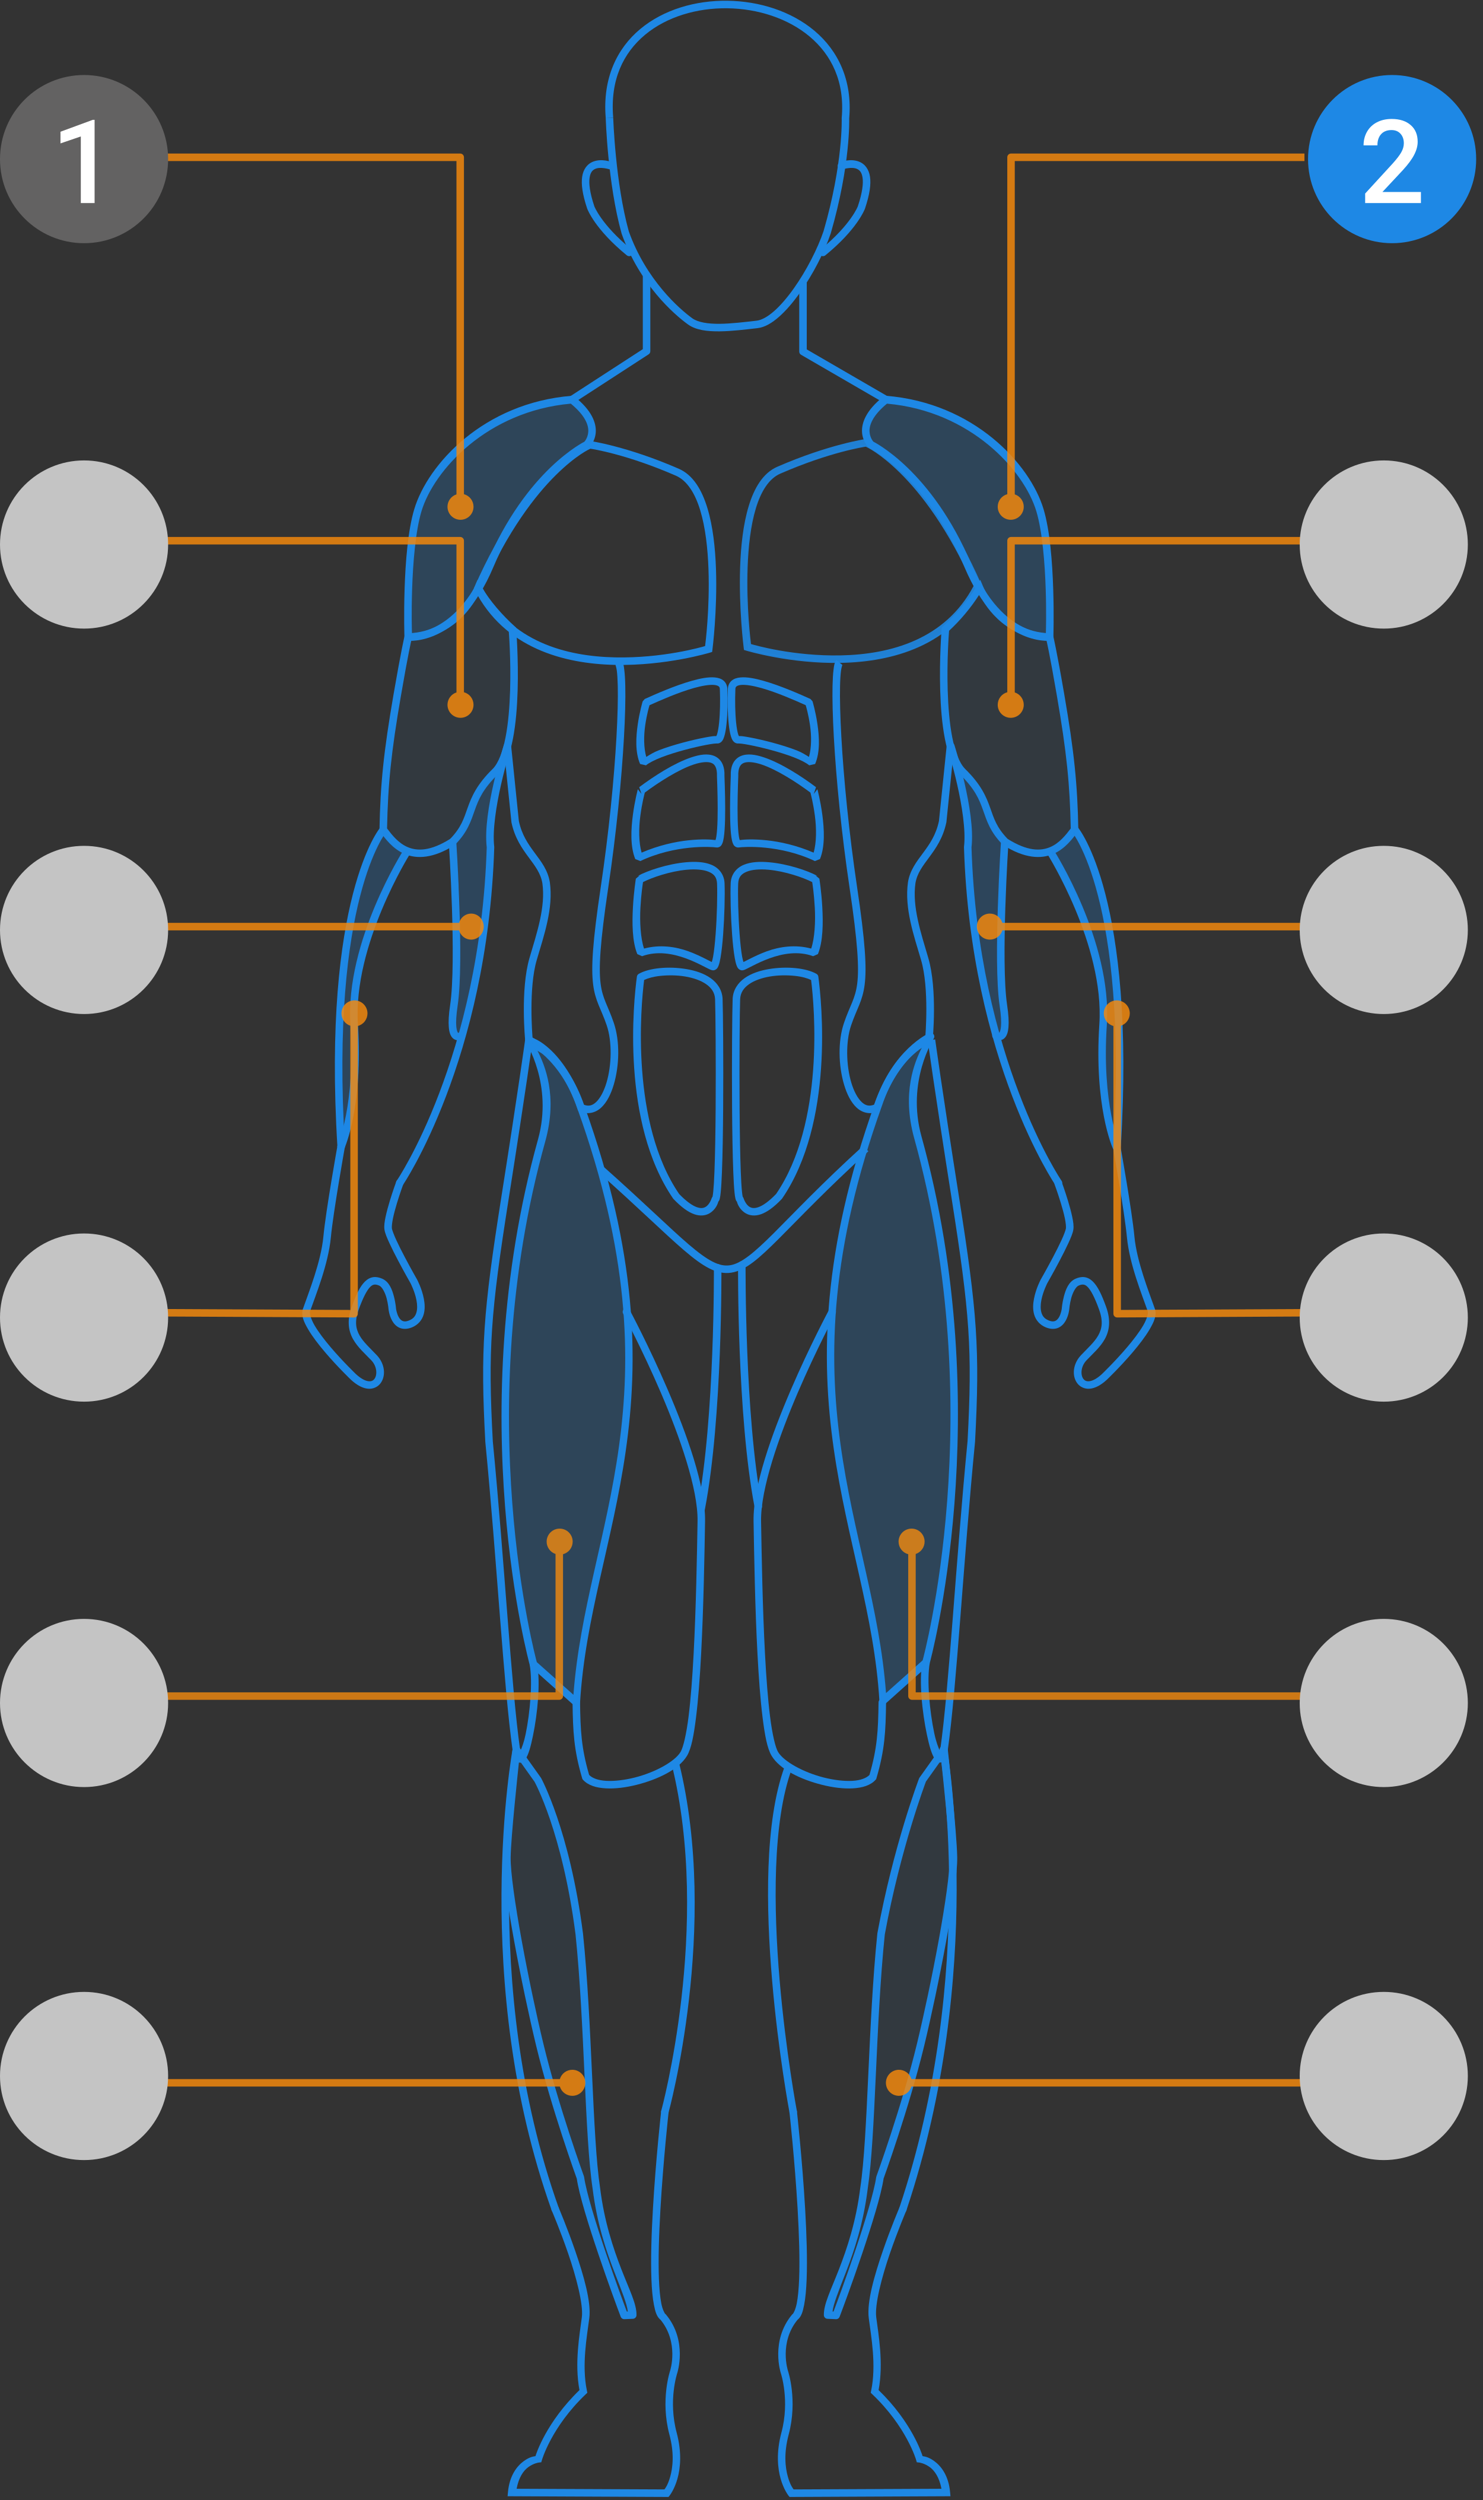 <svg width="178" height="300" viewBox="0 0 178 300" fill="none" xmlns="http://www.w3.org/2000/svg">
<rect x="0" y="0" width="178" height="300" fill="#333333" stroke="none"/>
<g clip-path="url(#clip0)">
<path d="M87.317 0.089C83.489 0.038 79.652 1.144 76.846 3.483C74.048 5.815 72.312 9.399 72.702 14.131L73.601 14.093C73.218 9.593 74.82 6.344 77.421 4.176C80.023 2.008 83.659 0.944 87.305 0.992C90.951 1.041 94.591 2.201 97.198 4.402C99.806 6.603 101.408 9.817 101.028 14.133L101.026 14.159V14.187C101.026 14.187 101.218 19.566 98.852 27.724C98.141 29.831 96.784 32.488 95.26 34.63C94.497 35.701 93.691 36.644 92.918 37.325C92.145 38.007 91.405 38.41 90.826 38.476C89.364 38.643 87.774 38.84 86.371 38.853C84.968 38.867 83.769 38.673 83.107 38.198C81.551 37.08 77.553 33.583 75.475 27.767C73.852 21.933 73.604 14.154 73.603 14.131C73.603 14.131 73.603 14.117 73.603 14.117L72.702 14.131C72.702 14.136 72.702 14.14 72.702 14.145V14.152C72.703 14.159 72.701 14.164 72.702 14.171H72.704C72.706 14.214 72.935 22.021 74.61 28.026L74.615 28.043L74.619 28.057C76.78 34.119 80.898 37.722 82.581 38.931C83.54 39.62 84.898 39.771 86.378 39.757C87.858 39.742 89.473 39.538 90.927 39.372C91.807 39.272 92.666 38.75 93.515 38.002C94.363 37.254 95.202 36.265 95.993 35.153C97.576 32.93 98.962 30.225 99.71 28.007L99.713 27.998L99.715 27.988C102.102 19.766 101.93 14.289 101.927 14.211V14.204C102.327 9.628 100.583 6.076 97.781 3.711C94.978 1.345 91.145 0.14 87.317 0.089L87.317 0.089Z" fill="#1E88E5"/>
<path d="M77.598 32.74C77.479 32.742 77.366 32.791 77.283 32.877C77.2 32.962 77.154 33.077 77.155 33.196V41.893L68.419 47.56C68.369 47.593 68.326 47.634 68.292 47.683C68.258 47.732 68.235 47.787 68.222 47.845C68.21 47.903 68.209 47.963 68.219 48.021C68.23 48.08 68.252 48.136 68.284 48.185C68.317 48.235 68.359 48.278 68.407 48.312C68.457 48.346 68.512 48.369 68.57 48.381C68.628 48.394 68.688 48.394 68.746 48.383C68.805 48.372 68.86 48.35 68.91 48.318L77.85 42.516C77.913 42.475 77.965 42.419 78.001 42.353C78.037 42.287 78.055 42.214 78.056 42.139V33.196C78.056 33.136 78.045 33.076 78.022 33.02C77.999 32.965 77.965 32.914 77.923 32.872C77.88 32.829 77.829 32.796 77.774 32.773C77.718 32.751 77.658 32.74 77.598 32.74V32.74Z" fill="#1E88E5"/>
<path d="M96.376 33.505C96.316 33.505 96.257 33.518 96.203 33.541C96.148 33.565 96.099 33.598 96.058 33.641C96.016 33.684 95.984 33.734 95.962 33.789C95.94 33.844 95.929 33.903 95.93 33.962V42.184C95.93 42.263 95.951 42.34 95.991 42.408C96.031 42.477 96.088 42.533 96.156 42.573L106.087 48.329C106.139 48.362 106.196 48.384 106.256 48.394C106.316 48.404 106.378 48.401 106.437 48.387C106.496 48.372 106.551 48.346 106.6 48.309C106.649 48.273 106.689 48.227 106.72 48.174C106.75 48.121 106.77 48.063 106.777 48.003C106.784 47.942 106.779 47.881 106.762 47.823C106.745 47.764 106.716 47.71 106.678 47.663C106.639 47.616 106.592 47.577 106.538 47.549L96.833 41.924V33.962C96.834 33.902 96.823 33.842 96.8 33.786C96.777 33.73 96.744 33.679 96.701 33.637C96.658 33.594 96.608 33.56 96.552 33.538C96.496 33.515 96.436 33.504 96.376 33.505V33.505Z" fill="#1E88E5"/>
<path d="M68.806 47.476L68.629 47.49C58.07 48.334 51.344 55.693 49.725 61.086C48.949 63.667 48.666 67.482 48.562 70.68C48.458 73.877 48.543 76.448 48.543 76.448L48.555 76.837L48.942 76.882C48.942 76.882 50.568 77.061 52.628 76.033C54.688 75.005 57.216 72.774 59.196 68.09C61.551 62.517 64.424 58.932 66.7 56.739C68.976 54.547 70.62 53.765 70.62 53.765L70.688 53.732L70.742 53.681C70.742 53.681 71.431 52.996 71.507 51.874C71.582 50.751 71.034 49.234 68.945 47.584L68.806 47.476ZM68.514 48.433C70.283 49.892 70.659 51.049 70.608 51.813C70.555 52.604 70.108 53.037 70.108 53.037L70.231 52.952C70.231 52.952 68.43 53.82 66.073 56.091C63.716 58.361 60.767 62.053 58.363 67.741C56.45 72.267 54.084 74.298 52.224 75.227C50.782 75.947 49.875 75.981 49.446 75.972C49.436 75.615 49.37 73.626 49.465 70.708C49.568 67.542 49.867 63.746 50.588 61.345C52.062 56.436 58.461 49.326 68.514 48.433H68.514Z" fill="#1E88E5"/>
<path d="M70.731 52.9L70.615 52.949C70.615 52.949 68.724 53.763 66.108 56.338C63.493 58.913 60.106 63.269 56.967 70.397L56.882 70.592L56.979 70.783C60.544 77.769 67.678 79.65 73.815 79.778C79.953 79.906 85.197 78.311 85.197 78.311L85.475 78.226L85.513 77.939C85.513 77.939 86.112 73.276 85.937 68.26C85.85 65.752 85.572 63.152 84.911 60.975C84.251 58.798 83.199 56.996 81.478 56.246C75.284 53.547 70.853 52.916 70.853 52.916L70.731 52.9ZM70.863 53.839C71.055 53.867 75.162 54.478 81.119 57.074C82.471 57.663 83.426 59.184 84.048 61.237C84.671 63.289 84.951 65.828 85.037 68.291C85.203 73.058 84.666 77.238 84.631 77.519C84.19 77.648 79.53 78.996 73.834 78.877C67.926 78.754 61.317 76.987 57.911 70.543C60.974 63.668 64.242 59.442 66.74 56.982C69.158 54.602 70.72 53.901 70.863 53.839Z" fill="#1E88E5"/>
<path d="M74.582 79.205L73.881 79.773C73.834 79.715 73.977 80.017 74.035 80.466C74.093 80.916 74.13 81.541 74.148 82.308C74.182 83.844 74.132 85.95 73.992 88.433C73.713 93.4 73.084 99.885 72.106 106.439C71.123 113.021 70.937 116.111 71.193 118.134C71.449 120.157 72.141 121.019 72.825 123.037C73.481 124.975 73.421 127.806 72.801 129.888C72.492 130.929 72.04 131.777 71.546 132.237C71.088 132.665 70.65 132.77 70.061 132.544C68.862 129.189 67.318 127.108 66.03 125.919C64.874 124.851 64.154 124.63 63.924 124.544C63.898 124.229 63.429 118.568 64.422 115.193C65.298 112.215 66.435 108.985 65.995 105.852V105.847L65.993 105.842C65.753 104.388 64.948 103.372 64.172 102.324C63.398 101.278 62.633 100.189 62.276 98.51L61.351 89.492L60.455 89.584L61.387 98.666L61.391 98.689C61.786 100.556 62.66 101.798 63.446 102.859C64.23 103.918 64.902 104.787 65.101 105.984C65.497 108.813 64.441 111.933 63.556 114.938C62.435 118.75 63.033 124.818 63.033 124.818L63.061 125.115L63.346 125.204C63.346 125.204 64.203 125.464 65.417 126.584C66.631 127.705 68.154 129.673 69.323 133.079L69.386 133.261L69.563 133.343C70.511 133.778 71.476 133.535 72.16 132.897C72.844 132.26 73.329 131.282 73.667 130.145C74.343 127.872 74.422 124.945 73.678 122.749C72.962 120.634 72.323 119.873 72.089 118.021C71.855 116.168 72.018 113.131 72.997 106.573C73.98 99.989 74.612 93.481 74.893 88.482C75.034 85.983 75.087 83.863 75.051 82.289C75.033 81.502 74.993 80.853 74.928 80.351C74.864 79.849 74.839 79.521 74.582 79.205L74.582 79.205Z" fill="#1E88E5"/>
<path d="M57.318 69.569L56.965 70.401C56.965 70.401 54.663 75.832 48.982 75.984L48.637 75.993L48.555 76.328C48.555 76.328 48.159 77.966 47.239 83.302C46.048 90.203 45.647 94.104 45.548 99.551L45.545 99.709L45.64 99.831C46.23 100.609 47.116 101.844 48.569 102.466C50.021 103.087 52.003 103.019 54.559 101.402L54.602 101.374L54.639 101.336C56.136 99.812 56.531 98.495 56.983 97.218C57.436 95.942 57.948 94.668 59.781 92.888L59.785 92.886L59.788 92.881C60.704 91.954 61.221 90.421 61.568 88.634C61.916 86.847 62.072 84.799 62.13 82.853C62.244 78.963 61.957 75.484 61.957 75.484L61.943 75.307L61.811 75.186C60.303 73.815 58.784 72.109 57.771 70.352L57.318 69.569ZM57.415 71.309C58.432 72.909 59.711 74.434 61.061 75.682C61.07 75.797 61.337 79.063 61.226 82.828C61.17 84.743 61.014 86.752 60.681 88.462C60.349 90.171 59.816 91.572 59.146 92.249C57.222 94.12 56.595 95.611 56.132 96.916C55.674 98.208 55.363 99.283 54.029 100.659C51.664 102.139 50.088 102.135 48.925 101.638C47.807 101.16 47.047 100.179 46.458 99.404C46.562 94.086 46.954 90.259 48.128 83.455C49.013 78.322 49.358 76.9 49.385 76.788C54.753 76.404 56.99 72.196 57.415 71.309Z" fill="#1E88E5"/>
<path d="M45.994 99.103C45.928 99.104 45.864 99.12 45.806 99.149C45.747 99.178 45.695 99.219 45.654 99.27C45.654 99.27 45.181 99.84 44.55 101.105C43.92 102.37 43.109 104.359 42.357 107.274C40.853 113.106 39.589 122.653 40.499 137.586C40.502 137.646 40.518 137.703 40.544 137.757C40.57 137.81 40.606 137.858 40.651 137.897C40.695 137.936 40.747 137.966 40.803 137.985C40.859 138.004 40.918 138.012 40.977 138.009C41.037 138.005 41.094 137.99 41.148 137.963C41.201 137.937 41.248 137.901 41.288 137.857C41.327 137.812 41.357 137.76 41.376 137.704C41.395 137.648 41.403 137.589 41.4 137.53C40.494 122.67 41.755 113.218 43.23 107.498C43.967 104.639 44.759 102.713 45.359 101.508C45.959 100.304 46.345 99.848 46.345 99.848C46.402 99.782 46.438 99.701 46.45 99.614C46.462 99.528 46.449 99.44 46.411 99.361C46.374 99.282 46.315 99.216 46.241 99.17C46.167 99.124 46.081 99.101 45.994 99.103V99.103Z" fill="#1E88E5"/>
<path d="M60.901 89.082C60.805 89.083 60.712 89.114 60.635 89.171C60.559 89.229 60.502 89.309 60.474 89.4C60.474 89.4 59.836 91.4 59.262 93.926C58.688 96.451 58.162 99.492 58.424 101.701L58.422 101.633C57.63 126.995 47.607 141.687 47.607 141.687C47.573 141.736 47.55 141.791 47.538 141.849C47.525 141.907 47.525 141.967 47.536 142.026C47.547 142.084 47.569 142.139 47.601 142.189C47.634 142.239 47.676 142.281 47.724 142.315C47.773 142.348 47.828 142.372 47.886 142.384C47.944 142.396 48.004 142.397 48.063 142.386C48.121 142.375 48.176 142.353 48.226 142.32C48.276 142.288 48.318 142.246 48.352 142.197C48.352 142.197 58.524 127.25 59.323 101.661C59.324 101.639 59.323 101.617 59.321 101.595C59.087 99.63 59.576 96.612 60.141 94.126C60.706 91.641 61.332 89.674 61.332 89.674C61.355 89.606 61.36 89.533 61.349 89.463C61.338 89.392 61.31 89.325 61.268 89.267C61.226 89.209 61.171 89.162 61.107 89.13C61.043 89.098 60.972 89.081 60.901 89.082L60.901 89.082Z" fill="#1E88E5"/>
<path d="M40.932 137.101C40.828 137.104 40.729 137.144 40.651 137.213C40.572 137.281 40.52 137.375 40.503 137.478C40.503 137.478 39.118 145.178 38.815 148.371C38.528 151.395 37.067 155.026 36.364 157.036C36.097 157.801 36.469 158.619 36.989 159.505C37.509 160.391 38.25 161.346 39.008 162.238C40.525 164.023 42.121 165.547 42.121 165.547L42.126 165.552L42.128 165.554C42.864 166.228 43.547 166.574 44.178 166.628C44.809 166.681 45.369 166.397 45.692 165.951C46.337 165.058 46.199 163.647 45.239 162.618V162.616H45.236C44.425 161.76 43.615 161.044 43.161 160.239C42.707 159.433 42.544 158.549 43.055 157.128C43.591 155.638 44.066 154.77 44.444 154.402C44.633 154.218 44.777 154.155 44.93 154.135C45.083 154.116 45.27 154.146 45.52 154.256C45.859 154.404 46.219 155.078 46.404 155.774C46.589 156.47 46.637 157.111 46.637 157.111L46.64 157.121V157.128C46.64 157.128 46.706 157.831 47.074 158.477C47.258 158.8 47.53 159.129 47.942 159.312C48.353 159.495 48.876 159.497 49.434 159.272C50.192 158.967 50.654 158.383 50.842 157.749C51.031 157.115 50.99 156.442 50.871 155.824C50.633 154.589 50.062 153.527 50.062 153.527L50.057 153.522L50.055 153.515C50.055 153.515 49.34 152.267 48.602 150.867C48.233 150.166 47.858 149.427 47.567 148.794C47.275 148.16 47.069 147.598 47.038 147.405C47.01 147.222 47.052 146.732 47.168 146.176C47.284 145.62 47.461 144.975 47.644 144.369C48.011 143.158 48.401 142.101 48.401 142.101C48.426 142.044 48.439 141.984 48.439 141.922C48.439 141.861 48.427 141.8 48.403 141.744C48.379 141.687 48.344 141.636 48.3 141.594C48.255 141.552 48.203 141.519 48.145 141.497C48.088 141.476 48.026 141.467 47.965 141.47C47.904 141.473 47.844 141.488 47.789 141.516C47.734 141.543 47.685 141.581 47.645 141.627C47.605 141.674 47.575 141.728 47.557 141.787C47.557 141.787 47.157 142.868 46.781 144.11C46.593 144.731 46.409 145.391 46.284 145.99C46.159 146.588 46.077 147.102 46.147 147.546C46.215 147.979 46.443 148.513 46.746 149.171C47.049 149.829 47.429 150.578 47.803 151.286C48.546 152.698 49.258 153.94 49.265 153.951C49.265 153.951 49.779 154.93 49.984 155.994C50.087 156.526 50.105 157.069 49.979 157.491C49.853 157.913 49.625 158.225 49.1 158.437C48.708 158.595 48.482 158.567 48.307 158.489C48.132 158.411 47.98 158.248 47.857 158.031C47.61 157.599 47.536 157.031 47.536 157.031C47.535 157.016 47.485 156.324 47.277 155.541C47.066 154.749 46.732 153.803 45.883 153.43C45.538 153.279 45.181 153.193 44.817 153.239C44.453 153.285 44.108 153.47 43.815 153.756C43.227 154.327 42.761 155.284 42.208 156.822C41.63 158.428 41.815 159.685 42.376 160.68C42.937 161.675 43.81 162.422 44.583 163.236C45.281 163.986 45.279 164.981 44.961 165.423C44.801 165.643 44.604 165.759 44.253 165.729C43.903 165.699 43.38 165.477 42.739 164.89C42.732 164.882 41.17 163.389 39.694 161.654C38.955 160.784 38.241 159.855 37.768 159.048C37.294 158.241 37.137 157.56 37.216 157.333C37.9 155.376 39.406 151.698 39.713 148.459C40.005 145.389 41.392 137.639 41.392 137.639C41.406 137.572 41.403 137.503 41.386 137.437C41.369 137.371 41.337 137.31 41.293 137.258C41.248 137.207 41.193 137.166 41.131 137.138C41.068 137.111 41.001 137.098 40.933 137.101L40.932 137.101Z" fill="#1E88E5"/>
<path d="M103.618 137.471C98.605 142.028 95.304 145.535 92.892 147.942C90.48 150.349 88.961 151.602 87.642 151.81C86.983 151.913 86.34 151.789 85.541 151.385C84.743 150.981 83.808 150.293 82.662 149.312C80.37 147.35 77.23 144.237 72.431 139.978L71.832 140.652C76.614 144.896 79.737 147.993 82.077 149.996C83.247 150.998 84.221 151.73 85.133 152.192C86.045 152.653 86.915 152.837 87.782 152.701C89.516 152.428 91.099 151.004 93.529 148.579C95.959 146.153 99.238 142.673 104.227 138.138L103.618 137.471Z" fill="#1E88E5"/>
<path d="M63.446 124.325C63.368 124.332 63.293 124.358 63.228 124.402C63.163 124.446 63.111 124.506 63.077 124.576C63.042 124.646 63.027 124.724 63.031 124.802C63.036 124.88 63.061 124.956 63.104 125.021C63.104 125.021 66.41 130.124 64.578 136.707C55.336 169.911 63.587 199.791 63.587 199.791C63.61 199.874 63.657 199.95 63.721 200.008L68.872 204.602C68.936 204.658 69.013 204.695 69.097 204.709C69.181 204.723 69.266 204.714 69.345 204.681C69.423 204.649 69.491 204.595 69.54 204.526C69.589 204.457 69.617 204.375 69.622 204.29C70.846 183.838 82.83 168.108 70.174 132.78C69.102 129.566 67.493 127.462 66.144 126.167C64.792 124.87 63.665 124.363 63.665 124.363C63.596 124.332 63.521 124.319 63.446 124.325V124.325ZM64.519 126.082C64.904 126.341 64.951 126.273 65.519 126.818C66.777 128.026 68.299 129.999 69.323 133.075C69.323 133.078 69.324 133.081 69.325 133.085C81.708 167.65 70.353 183.036 68.828 203.352L64.431 199.432C64.338 199.089 56.335 169.691 65.448 136.948C66.969 131.483 65.384 127.784 64.519 126.083L64.519 126.082Z" fill="#1E88E5"/>
<path d="M75.185 156.956C75.107 156.956 75.03 156.977 74.963 157.016C74.895 157.055 74.838 157.111 74.799 157.179C74.76 157.247 74.738 157.323 74.737 157.402C74.737 157.48 74.756 157.557 74.794 157.625C74.794 157.625 77.067 161.862 79.322 167.108C81.577 172.355 83.792 178.644 83.725 182.53C83.655 186.59 83.55 192.86 83.253 198.458C83.105 201.257 82.907 203.887 82.645 205.981C82.382 208.076 82.007 209.674 81.687 210.207C80.985 211.379 78.602 212.673 76.185 213.28C74.977 213.584 73.761 213.732 72.761 213.677C71.791 213.623 71.084 213.352 70.712 212.967C69.772 209.721 69.669 207.658 69.622 204.257C69.624 204.196 69.614 204.135 69.591 204.079C69.569 204.022 69.536 203.97 69.493 203.926C69.45 203.883 69.399 203.848 69.342 203.825C69.286 203.802 69.225 203.79 69.164 203.791C69.103 203.792 69.043 203.806 68.987 203.831C68.931 203.856 68.881 203.892 68.84 203.936C68.798 203.981 68.766 204.034 68.746 204.092C68.726 204.149 68.717 204.21 68.721 204.271C68.769 207.742 68.865 209.942 69.877 213.372L69.907 213.469L69.973 213.545C70.59 214.237 71.585 214.515 72.712 214.578C73.838 214.64 75.126 214.477 76.405 214.155C78.961 213.513 81.483 212.305 82.461 210.672C82.981 209.803 83.272 208.226 83.539 206.094C83.806 203.963 84.003 201.316 84.152 198.505C84.45 192.883 84.556 186.604 84.626 182.544C84.699 178.31 82.422 172.039 80.15 166.752C77.877 161.466 75.589 157.198 75.589 157.198C75.55 157.125 75.492 157.063 75.421 157.02C75.35 156.977 75.269 156.955 75.185 156.956V156.956Z" fill="#1E88E5"/>
<path d="M86.126 151.668C86.006 151.671 85.893 151.721 85.81 151.807C85.727 151.893 85.682 152.009 85.685 152.128C85.685 152.128 85.808 170.085 83.725 180.917C83.71 180.976 83.707 181.038 83.717 181.099C83.726 181.159 83.748 181.218 83.781 181.269C83.814 181.321 83.858 181.366 83.908 181.4C83.959 181.435 84.017 181.459 84.077 181.47C84.137 181.482 84.199 181.481 84.259 181.468C84.319 181.454 84.376 181.429 84.426 181.393C84.476 181.357 84.518 181.311 84.549 181.259C84.581 181.206 84.601 181.147 84.609 181.086C86.728 170.068 86.588 152.121 86.588 152.121C86.588 152.061 86.576 152.001 86.553 151.945C86.53 151.889 86.496 151.839 86.452 151.797C86.409 151.755 86.358 151.721 86.302 151.699C86.246 151.677 86.186 151.667 86.126 151.668V151.668Z" fill="#1E88E5"/>
<path d="M61.957 209.481C61.853 209.485 61.754 209.524 61.675 209.593C61.597 209.662 61.545 209.756 61.528 209.858C61.528 209.858 56.407 237.749 66.212 265.207C66.232 265.263 66.262 265.314 66.302 265.358C66.342 265.402 66.39 265.438 66.443 265.464C66.497 265.489 66.555 265.504 66.614 265.507C66.673 265.51 66.733 265.501 66.788 265.482C66.844 265.462 66.896 265.431 66.94 265.391C66.984 265.352 67.02 265.304 67.045 265.25C67.071 265.197 67.085 265.138 67.089 265.079C67.092 265.02 67.083 264.961 67.063 264.905C57.357 237.724 62.415 210.019 62.415 210.019C62.428 209.952 62.426 209.883 62.409 209.818C62.392 209.752 62.36 209.691 62.316 209.639C62.272 209.588 62.217 209.547 62.155 209.519C62.093 209.492 62.025 209.479 61.957 209.481V209.481Z" fill="#1E88E5"/>
<path d="M63.035 124.714C63.035 124.714 62.277 130.307 60.174 143.638C57.991 157.485 57.655 161.919 58.25 173V173.009L58.252 173.021C59.638 187.205 60.458 202.471 61.526 210.003C61.61 210.598 61.668 210.962 61.934 211.272C62.067 211.426 62.372 211.552 62.604 211.479C62.835 211.406 62.946 211.261 63.045 211.118C63.441 210.549 63.706 209.553 63.976 208.239C64.517 205.61 64.887 201.916 64.467 199.591L63.578 199.751C63.95 201.81 63.616 205.517 63.094 208.057C62.887 209.064 62.654 209.641 62.467 210.076C62.443 209.973 62.436 210.008 62.417 209.875C61.365 202.453 60.537 187.157 59.151 172.953C58.558 161.903 58.885 157.61 61.066 143.778C63.169 130.442 63.929 124.837 63.929 124.837L63.035 124.714Z" fill="#1E88E5"/>
<path d="M79.798 252.938C79.687 252.939 79.579 252.981 79.497 253.057C79.415 253.132 79.363 253.235 79.353 253.346C79.353 253.346 78.712 259.09 78.367 265.051C78.194 268.031 78.095 271.065 78.188 273.48C78.234 274.687 78.328 275.736 78.492 276.565C78.655 277.393 78.831 278.025 79.338 278.388L79.254 278.307C81.534 281.059 80.435 284.446 80.435 284.446C80.431 284.457 79.238 287.964 80.346 292.111C80.948 294.366 80.76 296.064 80.435 297.198C80.144 298.215 79.825 298.596 79.749 298.695L62.009 298.618C62.259 297.27 62.822 296.444 63.408 296.021C64.074 295.54 64.669 295.472 64.669 295.472L64.967 295.438L65.052 295.151C65.052 295.151 66.187 291.193 70.315 287.269L70.497 287.097L70.445 286.849C69.799 283.779 70.456 280.294 70.73 278.156C70.984 276.179 70.03 272.955 69.056 270.114C68.082 267.274 67.051 264.876 67.051 264.876C67.03 264.819 66.997 264.767 66.955 264.723C66.913 264.679 66.862 264.644 66.806 264.62C66.75 264.597 66.689 264.584 66.628 264.585C66.567 264.585 66.507 264.597 66.451 264.621C66.395 264.645 66.344 264.681 66.302 264.725C66.26 264.769 66.228 264.821 66.207 264.878C66.185 264.935 66.176 264.996 66.179 265.057C66.182 265.118 66.197 265.178 66.224 265.233C66.224 265.233 67.241 267.603 68.202 270.407C69.164 273.21 70.033 276.508 69.837 278.041C69.577 280.062 68.939 283.53 69.551 286.779C65.559 290.65 64.36 294.409 64.271 294.703C64.051 294.742 63.581 294.783 62.879 295.29C62.03 295.903 61.148 297.06 60.969 299.026L60.924 299.514L80.237 299.601L80.374 299.431C80.374 299.431 80.937 298.723 81.303 297.445C81.669 296.168 81.859 294.288 81.216 291.877C80.181 288.002 81.291 284.732 81.291 284.732V284.729L81.294 284.724C81.294 284.724 82.552 280.873 79.949 277.732L79.912 277.687L79.864 277.652C79.782 277.593 79.524 277.138 79.376 276.39C79.228 275.641 79.134 274.624 79.088 273.444C78.998 271.084 79.096 268.068 79.268 265.103C79.611 259.173 80.249 253.445 80.249 253.445C80.257 253.382 80.251 253.317 80.232 253.256C80.213 253.194 80.181 253.138 80.138 253.09C80.096 253.042 80.043 253.003 79.985 252.977C79.926 252.951 79.863 252.938 79.798 252.938L79.798 252.938Z" fill="#1E88E5"/>
<path d="M81.027 211.115C80.961 211.119 80.896 211.138 80.837 211.17C80.779 211.202 80.728 211.246 80.689 211.3C80.649 211.354 80.623 211.416 80.61 211.481C80.598 211.547 80.6 211.614 80.617 211.679C85.42 231.109 79.365 253.276 79.365 253.276C79.349 253.333 79.344 253.393 79.352 253.452C79.359 253.51 79.378 253.567 79.407 253.619C79.436 253.67 79.475 253.716 79.522 253.752C79.569 253.789 79.622 253.815 79.679 253.831C79.736 253.847 79.796 253.851 79.855 253.844C79.914 253.837 79.971 253.818 80.022 253.789C80.074 253.76 80.119 253.721 80.156 253.674C80.192 253.627 80.219 253.574 80.235 253.516C80.235 253.516 86.378 231.22 81.494 211.464C81.47 211.36 81.41 211.268 81.325 211.204C81.239 211.14 81.134 211.109 81.027 211.115V211.115Z" fill="#1E88E5"/>
<path d="M95.194 252.939C95.131 252.94 95.069 252.955 95.012 252.982C94.955 253.009 94.904 253.048 94.863 253.095C94.822 253.143 94.791 253.199 94.773 253.259C94.755 253.32 94.75 253.383 94.757 253.446C94.757 253.446 95.395 259.173 95.739 265.103C95.91 268.068 96.009 271.084 95.918 273.445C95.872 274.625 95.778 275.642 95.63 276.39C95.482 277.139 95.226 277.594 95.144 277.652L95.095 277.687L95.057 277.732C92.454 280.873 93.713 284.725 93.713 284.725L93.715 284.73V284.732C93.715 284.732 94.826 288.003 93.791 291.878C93.147 294.288 93.34 296.169 93.706 297.446C94.072 298.723 94.633 299.432 94.633 299.432L94.769 299.601L114.082 299.514L114.037 299.026C113.859 297.06 112.976 295.904 112.127 295.29C111.426 294.784 110.955 294.742 110.736 294.703C110.646 294.409 109.45 290.649 105.455 286.777C106.066 283.529 105.432 280.062 105.172 278.041C104.975 276.508 105.843 273.211 106.804 270.407C107.766 267.604 108.785 265.233 108.785 265.233C108.809 265.178 108.821 265.12 108.822 265.061C108.823 265.001 108.812 264.942 108.79 264.887C108.768 264.832 108.735 264.782 108.694 264.74C108.652 264.697 108.603 264.663 108.548 264.64C108.494 264.616 108.435 264.604 108.376 264.603C108.316 264.603 108.258 264.613 108.203 264.635C108.147 264.658 108.097 264.69 108.055 264.732C108.012 264.773 107.978 264.822 107.955 264.877C107.955 264.877 106.925 267.274 105.95 270.115C104.976 272.955 104.022 276.179 104.276 278.157C104.551 280.295 105.208 283.779 104.561 286.85L104.509 287.097L104.691 287.27C108.82 291.193 109.957 295.151 109.957 295.151L110.04 295.439L110.337 295.472C110.337 295.472 110.933 295.54 111.599 296.022C112.184 296.444 112.75 297.27 113 298.618L95.258 298.696C95.182 298.597 94.863 298.216 94.571 297.198C94.247 296.064 94.061 294.367 94.663 292.111C95.771 287.964 94.575 284.458 94.571 284.447C94.571 284.447 93.473 281.06 95.753 278.308L95.668 278.388C96.175 278.026 96.353 277.393 96.517 276.565C96.681 275.737 96.772 274.687 96.819 273.48C96.912 271.066 96.813 268.032 96.64 265.052C96.294 259.091 95.654 253.347 95.654 253.347C95.643 253.233 95.59 253.128 95.504 253.052C95.419 252.977 95.308 252.936 95.194 252.939L95.194 252.939Z" fill="#1E88E5"/>
<path d="M94.573 211.667C94.485 211.673 94.4 211.705 94.33 211.758C94.26 211.812 94.206 211.885 94.177 211.969C91.754 218.615 91.932 228.951 92.677 237.671C93.423 246.39 94.762 253.479 94.762 253.479C94.773 253.537 94.796 253.592 94.828 253.642C94.86 253.692 94.902 253.734 94.951 253.768C95 253.801 95.055 253.824 95.113 253.837C95.171 253.849 95.231 253.849 95.289 253.838C95.347 253.827 95.403 253.805 95.453 253.773C95.502 253.74 95.545 253.698 95.578 253.649C95.612 253.6 95.635 253.545 95.647 253.487C95.659 253.429 95.66 253.369 95.649 253.311C95.649 253.311 94.317 246.262 93.576 237.593C92.835 228.924 92.71 218.624 95.024 212.278C95.051 212.207 95.06 212.131 95.049 212.056C95.039 211.982 95.01 211.91 94.966 211.85C94.921 211.789 94.861 211.74 94.793 211.708C94.724 211.677 94.649 211.662 94.573 211.667V211.667Z" fill="#1E88E5"/>
<path d="M106.172 47.476L106.033 47.584C103.944 49.234 103.394 50.751 103.469 51.874C103.544 52.996 104.236 53.68 104.236 53.68L104.29 53.732L104.356 53.765C104.356 53.765 106.002 54.547 108.278 56.739C110.554 58.932 113.427 62.517 115.782 68.09C117.762 72.774 120.288 75.005 122.348 76.033C124.408 77.061 126.037 76.882 126.037 76.882L126.421 76.837L126.433 76.448C126.433 76.448 126.518 73.877 126.414 70.68C126.31 67.482 126.029 63.667 125.254 61.086C123.634 55.693 116.909 48.334 106.349 47.49L106.172 47.476ZM106.462 48.433C116.515 49.326 122.914 56.436 124.388 61.345C125.109 63.746 125.41 67.542 125.513 70.708C125.608 73.626 125.54 75.615 125.53 75.972C125.1 75.981 124.193 75.946 122.751 75.227C120.891 74.298 118.526 72.267 116.613 67.741C114.209 62.053 111.26 58.361 108.903 56.091C106.546 53.82 104.748 52.952 104.748 52.952L104.868 53.037C104.868 53.037 104.423 52.604 104.37 51.813C104.319 51.049 104.693 49.892 106.462 48.433L106.462 48.433Z" fill="#1E88E5"/>
<path d="M104.189 53.343L104.184 53.346C104.184 53.346 99.818 53.964 93.67 56.643C92.126 57.316 91.122 58.982 90.48 61.1C89.838 63.218 89.557 65.788 89.47 68.274C89.297 73.246 89.892 77.882 89.892 77.882L89.895 77.896L89.907 77.899C89.907 77.899 95.097 79.473 101.154 79.347C107.211 79.221 114.139 77.392 117.613 70.585L117.618 70.578L117.615 70.569C114.497 63.487 111.141 59.183 108.566 56.647C105.991 54.112 104.194 53.346 104.194 53.346L104.189 53.343ZM104.184 53.383C104.191 53.386 105.973 54.147 108.54 56.673C111.11 59.203 114.459 63.505 117.575 70.576C114.108 77.36 107.199 79.183 101.151 79.309C95.112 79.435 89.948 77.869 89.93 77.863C89.929 77.85 89.337 73.235 89.51 68.274C89.597 65.79 89.874 63.224 90.515 61.112C91.155 58.999 92.158 57.344 93.687 56.678C99.826 54.003 104.177 53.384 104.184 53.383V53.383Z" fill="#1E88E5"/>
<path d="M100.394 79.205C100.137 79.521 100.112 79.849 100.047 80.351C99.983 80.853 99.945 81.503 99.927 82.29C99.892 83.864 99.945 85.984 100.085 88.483C100.366 93.481 100.996 99.989 101.979 106.574C102.957 113.131 103.124 116.169 102.889 118.021C102.655 119.874 102.014 120.635 101.297 122.75C100.553 124.946 100.635 127.873 101.312 130.146C101.65 131.282 102.132 132.26 102.816 132.898C103.5 133.536 104.467 133.778 105.415 133.344L105.59 133.261L105.653 133.079C106.822 129.674 108.345 127.705 109.559 126.585C110.772 125.464 111.629 125.205 111.629 125.205L111.917 125.115L111.943 124.818C111.943 124.818 112.541 118.75 111.419 114.939C110.535 111.933 109.479 108.813 109.875 105.984C110.073 104.787 110.746 103.919 111.53 102.859C112.316 101.798 113.19 100.556 113.584 98.69L113.592 98.666L114.523 89.584L113.625 89.492L112.7 98.511C112.343 100.189 111.581 101.278 110.806 102.324C110.031 103.372 109.223 104.388 108.983 105.843V105.848L108.981 105.852C108.541 108.985 109.678 112.216 110.554 115.194C111.547 118.568 111.078 124.23 111.052 124.545C110.821 124.631 110.104 124.853 108.948 125.92C107.66 127.109 106.115 129.189 104.915 132.544C104.326 132.77 103.89 132.665 103.432 132.238C102.938 131.778 102.484 130.93 102.175 129.889C101.555 127.807 101.497 124.975 102.154 123.038C102.837 121.019 103.527 120.158 103.783 118.135C104.039 116.112 103.855 113.022 102.873 106.44C101.895 99.885 101.265 93.4 100.986 88.434C100.847 85.95 100.794 83.844 100.828 82.309C100.845 81.541 100.886 80.916 100.944 80.467C101.002 80.018 101.142 79.716 101.095 79.774L100.394 79.205Z" fill="#1E88E5"/>
<path d="M117.657 69.569L117.204 70.352C116.191 72.109 114.673 73.815 113.165 75.186L113.032 75.307L113.018 75.484C113.018 75.484 112.734 78.963 112.849 82.853C112.906 84.799 113.062 86.847 113.41 88.634C113.758 90.421 114.271 91.955 115.188 92.881L115.193 92.886L115.195 92.888C117.028 94.668 117.542 95.942 117.995 97.219C118.447 98.495 118.839 99.812 120.337 101.336L120.374 101.374L120.419 101.402C122.975 103.019 124.954 103.087 126.407 102.466C127.859 101.845 128.746 100.609 129.336 99.831L129.433 99.709L129.428 99.551C129.328 94.104 128.93 90.203 127.739 83.302C126.819 77.966 126.421 76.328 126.421 76.328L126.341 75.993L125.994 75.984C120.312 75.832 118.011 70.401 118.011 70.401L117.657 69.569ZM117.563 71.312C117.99 72.202 120.226 76.405 125.593 76.788C125.62 76.9 125.965 78.322 126.85 83.455C128.024 90.26 128.414 94.087 128.517 99.407C127.929 100.181 127.17 101.16 126.053 101.638C124.89 102.135 123.311 102.139 120.947 100.659C119.613 99.283 119.302 98.208 118.843 96.916C118.381 95.611 117.754 94.12 115.83 92.249V92.247C115.16 91.569 114.627 90.17 114.294 88.462C113.962 86.752 113.806 84.743 113.749 82.828C113.638 79.063 113.905 75.797 113.915 75.682C115.265 74.435 116.546 72.911 117.563 71.312V71.312Z" fill="#1E88E5"/>
<path d="M134.031 137.1C133.964 137.1 133.898 137.114 133.837 137.142C133.776 137.17 133.722 137.211 133.679 137.263C133.636 137.314 133.606 137.375 133.589 137.44C133.572 137.505 133.57 137.572 133.583 137.638C133.583 137.638 134.971 145.388 135.262 148.458C135.57 151.698 137.078 155.376 137.762 157.333C137.841 157.559 137.681 158.24 137.208 159.047C136.735 159.854 136.021 160.784 135.281 161.653C133.806 163.389 132.246 164.882 132.239 164.889C131.598 165.477 131.073 165.699 130.723 165.729C130.372 165.759 130.175 165.643 130.015 165.422C129.696 164.981 129.697 163.986 130.395 163.236L130.397 163.233C131.169 162.42 132.042 161.674 132.602 160.679C133.163 159.684 133.348 158.427 132.77 156.821C132.217 155.284 131.748 154.327 131.161 153.755C130.868 153.469 130.523 153.285 130.159 153.239C129.795 153.193 129.437 153.278 129.093 153.43C128.244 153.803 127.91 154.749 127.699 155.54C127.491 156.323 127.441 157.016 127.44 157.031C127.44 157.031 127.365 157.598 127.119 158.031C126.996 158.247 126.844 158.41 126.669 158.488C126.493 158.566 126.27 158.594 125.879 158.436C125.353 158.225 125.125 157.913 124.999 157.491C124.873 157.069 124.889 156.525 124.992 155.993C125.197 154.929 125.711 153.951 125.711 153.951C125.717 153.94 126.429 152.697 127.173 151.286C127.547 150.577 127.927 149.829 128.23 149.17C128.532 148.512 128.76 147.979 128.829 147.546C128.899 147.102 128.817 146.587 128.692 145.989C128.567 145.391 128.385 144.73 128.197 144.109C127.821 142.867 127.421 141.786 127.421 141.786C127.4 141.731 127.369 141.68 127.328 141.636C127.288 141.593 127.24 141.558 127.186 141.533C127.132 141.508 127.074 141.494 127.014 141.492C126.955 141.49 126.896 141.499 126.841 141.52C126.785 141.54 126.734 141.572 126.69 141.612C126.647 141.652 126.612 141.701 126.587 141.755C126.562 141.809 126.548 141.867 126.546 141.926C126.544 141.985 126.553 142.044 126.574 142.1C126.574 142.1 126.967 143.158 127.333 144.369C127.517 144.974 127.694 145.619 127.81 146.175C127.926 146.732 127.966 147.222 127.937 147.404C127.907 147.597 127.703 148.16 127.411 148.793C127.12 149.427 126.745 150.166 126.376 150.866C125.638 152.267 124.923 153.515 124.923 153.515L124.918 153.522L124.916 153.527C124.916 153.527 124.345 154.588 124.107 155.824C123.988 156.441 123.944 157.114 124.133 157.748C124.322 158.382 124.784 158.967 125.541 159.272C126.1 159.497 126.622 159.495 127.034 159.312C127.445 159.129 127.72 158.8 127.904 158.477C128.272 157.831 128.336 157.128 128.336 157.128L128.338 157.121V157.111C128.338 157.111 128.386 156.47 128.571 155.774C128.757 155.078 129.117 154.404 129.456 154.255C129.706 154.145 129.893 154.115 130.045 154.135C130.198 154.154 130.342 154.217 130.531 154.401C130.91 154.769 131.384 155.637 131.92 157.127C132.432 158.549 132.268 159.433 131.814 160.238C131.36 161.044 130.55 161.76 129.739 162.615L129.736 162.618C128.776 163.647 128.638 165.057 129.284 165.95C129.606 166.397 130.167 166.681 130.798 166.627C131.429 166.573 132.112 166.228 132.847 165.554L132.85 165.552L132.854 165.547C132.854 165.547 134.451 164.022 135.967 162.238C136.726 161.346 137.466 160.391 137.986 159.505C138.506 158.618 138.881 157.801 138.613 157.035C137.911 155.025 136.448 151.395 136.161 148.371C135.858 145.177 134.472 137.477 134.472 137.477C134.455 137.373 134.401 137.277 134.32 137.208C134.24 137.139 134.137 137.101 134.031 137.1L134.031 137.1Z" fill="#1E88E5"/>
<path d="M111.667 123.92C111.612 123.923 111.559 123.937 111.509 123.96C111.509 123.96 110.384 124.468 109.033 125.768C107.681 127.069 106.069 129.179 104.998 132.407C92.348 167.817 104.328 183.584 105.552 204.087C105.556 204.172 105.585 204.254 105.634 204.324C105.683 204.394 105.751 204.448 105.83 204.48C105.909 204.513 105.995 204.523 106.079 204.508C106.163 204.494 106.241 204.456 106.304 204.399L111.452 199.793C111.517 199.735 111.564 199.66 111.587 199.576C111.587 199.576 119.837 169.619 110.596 136.332C108.764 129.732 112.073 124.615 112.073 124.615C112.118 124.545 112.143 124.464 112.145 124.381C112.147 124.297 112.126 124.215 112.084 124.143C112.042 124.07 111.981 124.011 111.907 123.972C111.833 123.933 111.75 123.914 111.667 123.92V123.92ZM110.66 125.679C109.796 127.381 108.206 131.092 109.729 136.575C118.842 169.403 110.836 198.874 110.743 199.217L106.347 203.146C104.821 182.779 93.466 167.354 105.849 132.7C105.851 132.697 105.852 132.693 105.854 132.69C106.878 129.607 108.399 127.628 109.658 126.417C110.226 125.87 110.274 125.938 110.66 125.679L110.66 125.679Z" fill="#1E88E5"/>
<path d="M89.036 151.333C88.916 151.334 88.802 151.382 88.718 151.467C88.634 151.552 88.587 151.667 88.588 151.786C88.588 151.786 88.448 169.779 90.567 180.825C90.575 180.886 90.595 180.944 90.626 180.997C90.658 181.05 90.7 181.095 90.75 181.131C90.8 181.167 90.856 181.193 90.916 181.206C90.976 181.219 91.038 181.22 91.099 181.209C91.159 181.197 91.216 181.173 91.267 181.139C91.318 181.104 91.361 181.06 91.394 181.008C91.427 180.956 91.449 180.898 91.459 180.837C91.469 180.776 91.466 180.714 91.451 180.655C89.368 169.795 89.491 151.793 89.491 151.793C89.492 151.733 89.481 151.673 89.459 151.617C89.437 151.561 89.403 151.51 89.361 151.467C89.318 151.424 89.268 151.39 89.212 151.367C89.156 151.344 89.096 151.333 89.036 151.333V151.333Z" fill="#1E88E5"/>
<path d="M72.674 19.26C72.218 19.191 71.62 19.189 71.056 19.451C70.493 19.712 70.011 20.298 69.877 21.196C69.743 22.095 69.9 23.307 70.478 25.031V25.036L70.481 25.04C70.481 25.04 70.725 25.694 71.431 26.694C72.138 27.693 73.32 29.075 75.235 30.637C75.328 30.712 75.447 30.748 75.566 30.736C75.686 30.724 75.795 30.665 75.871 30.572C75.946 30.479 75.982 30.36 75.97 30.241C75.958 30.121 75.899 30.012 75.806 29.936C73.951 28.425 72.826 27.107 72.167 26.175C71.509 25.244 71.33 24.737 71.33 24.736C71.33 24.736 71.33 24.734 71.33 24.734C70.781 23.095 70.668 21.997 70.768 21.328C70.869 20.657 71.121 20.413 71.436 20.267C72.065 19.975 73.127 20.309 73.127 20.309C73.182 20.33 73.241 20.34 73.3 20.338C73.36 20.336 73.418 20.323 73.472 20.298C73.526 20.274 73.575 20.239 73.615 20.196C73.656 20.153 73.687 20.102 73.708 20.046C73.729 19.991 73.739 19.932 73.737 19.873C73.735 19.814 73.722 19.755 73.697 19.701C73.673 19.647 73.638 19.599 73.595 19.558C73.551 19.518 73.501 19.486 73.445 19.465C73.445 19.465 73.13 19.329 72.674 19.26L72.674 19.26Z" fill="#1E88E5"/>
<path d="M101.625 19.26C101.169 19.329 100.854 19.465 100.854 19.465C100.796 19.484 100.743 19.515 100.698 19.555C100.653 19.595 100.616 19.644 100.59 19.699C100.564 19.753 100.549 19.813 100.546 19.873C100.543 19.934 100.553 19.994 100.574 20.051C100.596 20.108 100.628 20.16 100.67 20.204C100.711 20.247 100.762 20.283 100.817 20.307C100.873 20.331 100.933 20.343 100.993 20.344C101.054 20.344 101.114 20.333 101.17 20.309C101.17 20.309 102.232 19.975 102.861 20.267C103.175 20.413 103.43 20.657 103.531 21.328C103.631 21.998 103.518 23.095 102.969 24.736C102.969 24.737 102.79 25.244 102.132 26.175C101.473 27.107 100.348 28.425 98.493 29.936C98.447 29.974 98.409 30.02 98.381 30.072C98.353 30.124 98.335 30.182 98.329 30.241C98.323 30.3 98.329 30.359 98.346 30.416C98.363 30.473 98.391 30.526 98.428 30.572C98.466 30.618 98.512 30.656 98.564 30.684C98.616 30.712 98.674 30.73 98.733 30.736C98.792 30.742 98.851 30.736 98.908 30.719C98.965 30.702 99.018 30.674 99.064 30.637C100.979 29.076 102.161 27.693 102.868 26.694C103.574 25.694 103.818 25.04 103.818 25.04V25.036L103.821 25.031C104.399 23.307 104.556 22.095 104.422 21.196C104.288 20.298 103.804 19.712 103.241 19.451C102.677 19.189 102.081 19.191 101.625 19.26L101.625 19.26Z" fill="#1E88E5"/>
<path d="M85.81 81.285C85.019 81.209 84.058 81.398 83.022 81.691C80.95 82.276 78.607 83.32 77.386 83.87L77.14 84.15C77.14 84.15 76.777 85.353 76.553 86.877C76.329 88.4 76.216 90.253 76.831 91.669L77.539 91.829C77.864 91.547 78.555 91.19 79.388 90.867C80.221 90.545 81.201 90.242 82.152 89.985C83.103 89.729 84.027 89.519 84.746 89.381C85.106 89.313 85.414 89.262 85.645 89.233C85.876 89.204 86.071 89.212 86.015 89.202C86.291 89.248 86.55 89.074 86.673 88.912C86.796 88.75 86.866 88.574 86.93 88.37C87.058 87.962 87.143 87.435 87.206 86.825C87.331 85.613 87.359 84.086 87.305 82.761V82.759C87.312 82.335 87.156 81.936 86.866 81.684C86.576 81.43 86.205 81.323 85.81 81.285L85.81 81.285ZM85.725 82.184C86.007 82.211 86.185 82.287 86.272 82.363C86.359 82.439 86.406 82.514 86.402 82.743L86.404 82.771C86.458 84.06 86.429 85.578 86.31 86.733C86.25 87.31 86.163 87.8 86.069 88.098C86.031 88.222 85.997 88.282 85.975 88.32C85.838 88.318 85.713 88.316 85.532 88.339C85.272 88.372 84.949 88.426 84.576 88.497C83.831 88.639 82.892 88.853 81.918 89.115C80.945 89.377 79.939 89.688 79.063 90.028C78.443 90.267 78.015 90.545 77.57 90.82C77.258 89.729 77.257 88.285 77.445 87.009C77.641 85.67 77.914 84.775 77.961 84.615C79.209 84.055 81.368 83.096 83.267 82.559C84.254 82.28 85.161 82.13 85.725 82.184L85.725 82.184Z" fill="#1E88E5"/>
<path d="M85.758 90.716C84.967 90.378 84.011 90.529 82.982 90.872C80.925 91.557 78.499 93.119 76.723 94.45L76.994 95.261L76.558 94.692C76.558 94.692 76.19 96.059 75.964 97.772C75.737 99.486 75.625 101.549 76.249 103.076L76.86 103.315C78.925 102.332 81.056 101.893 82.751 101.718C84.446 101.543 85.763 101.644 85.98 101.683C86.164 101.715 86.373 101.633 86.482 101.532C86.591 101.431 86.644 101.327 86.69 101.223C86.78 101.014 86.829 100.781 86.874 100.496C86.962 99.928 87.006 99.17 87.027 98.32C87.069 96.63 87.012 94.592 86.956 93.159C86.978 92.545 86.897 92.034 86.694 91.615C86.491 91.196 86.154 90.885 85.758 90.716V90.716ZM85.404 91.546C85.619 91.638 85.766 91.768 85.883 92.009C86 92.249 86.074 92.615 86.055 93.129V93.162C86.111 94.585 86.167 96.633 86.126 98.296C86.105 99.127 86.058 99.866 85.982 100.357C85.949 100.571 85.91 100.71 85.878 100.798C85.349 100.726 84.298 100.653 82.659 100.822C81.035 100.989 79.021 101.437 77.011 102.305C76.655 101.085 76.661 99.382 76.858 97.89C77.063 96.334 77.361 95.233 77.398 95.096C79.118 93.82 81.445 92.335 83.268 91.728C84.199 91.418 84.975 91.363 85.404 91.546L85.404 91.546Z" fill="#1E88E5"/>
<path d="M82.35 103.458C80.13 103.657 77.739 104.453 76.549 105.102L76.766 105.048L76.32 105.428C76.32 105.428 76.073 106.966 75.969 108.852C75.864 110.738 75.873 112.96 76.494 114.479L77.067 114.731C78.872 114.07 80.76 114.425 82.305 114.986C83.078 115.267 83.761 115.595 84.296 115.866C84.563 116.001 84.793 116.12 84.987 116.215C85.18 116.309 85.309 116.384 85.513 116.42C85.751 116.462 85.965 116.316 86.06 116.203C86.154 116.09 86.202 115.981 86.249 115.859C86.342 115.614 86.411 115.313 86.477 114.944C86.609 114.206 86.715 113.213 86.796 112.125C86.958 109.95 87.023 107.419 86.966 105.956V105.951C86.909 104.879 86.255 104.12 85.39 103.763C84.525 103.405 83.46 103.359 82.35 103.458V103.458ZM82.43 104.357C83.459 104.265 84.408 104.331 85.046 104.595C85.684 104.859 86.024 105.23 86.065 105.998C86.119 107.394 86.056 109.919 85.897 112.057C85.817 113.127 85.712 114.106 85.591 114.786C85.538 115.076 85.482 115.276 85.433 115.427C85.405 115.415 85.413 115.421 85.383 115.406C85.208 115.32 84.977 115.2 84.704 115.062C84.157 114.785 83.44 114.437 82.614 114.137C81.108 113.59 79.208 113.3 77.301 113.816C76.882 112.566 76.774 110.624 76.869 108.902C76.963 107.215 77.147 106.053 77.181 105.838C78.244 105.293 80.449 104.534 82.43 104.357L82.43 104.357Z" fill="#1E88E5"/>
<path d="M79.19 116.161C78.187 116.26 77.297 116.493 76.671 116.847C76.61 116.881 76.558 116.929 76.519 116.986C76.48 117.044 76.454 117.11 76.445 117.179C76.044 120.133 74.529 134.678 80.789 143.805C80.803 143.825 80.819 143.844 80.836 143.862C81.804 144.876 82.609 145.437 83.324 145.69C84.039 145.943 84.677 145.857 85.135 145.595C85.935 145.138 86.167 144.38 86.225 144.171C86.255 144.133 86.294 144.093 86.31 144.062C86.36 143.964 86.378 143.885 86.399 143.791C86.443 143.604 86.475 143.37 86.505 143.072C86.566 142.476 86.614 141.637 86.654 140.619C86.734 138.584 86.778 135.842 86.798 133.004C86.838 127.329 86.785 121.307 86.73 119.842C86.73 119.84 86.73 119.839 86.73 119.837C86.676 118.773 86.096 117.93 85.291 117.361C84.486 116.792 83.458 116.456 82.383 116.276C81.308 116.096 80.193 116.061 79.19 116.161L79.19 116.161ZM79.261 117.092C80.187 116.995 81.25 117.001 82.234 117.165C83.219 117.33 84.128 117.643 84.77 118.097C85.412 118.551 85.789 119.106 85.829 119.882C85.881 121.277 85.937 127.334 85.897 132.997C85.877 135.829 85.832 138.57 85.753 140.586C85.714 141.594 85.666 142.422 85.609 142.98C85.581 143.259 85.548 143.475 85.522 143.588C85.52 143.598 85.522 143.592 85.52 143.6C85.468 143.655 85.431 143.721 85.411 143.794C85.411 143.794 85.178 144.532 84.687 144.813C84.442 144.953 84.141 145.021 83.626 144.839C83.117 144.659 82.406 144.186 81.515 143.261C75.681 134.713 76.904 120.769 77.315 117.583C77.764 117.37 78.421 117.18 79.26 117.092L79.261 117.092Z" fill="#1E88E5"/>
<path d="M88.857 81.285C88.461 81.323 88.09 81.43 87.8 81.684C87.511 81.936 87.354 82.335 87.362 82.759C87.362 82.76 87.362 82.761 87.362 82.761C87.308 84.086 87.335 85.613 87.461 86.825C87.524 87.435 87.608 87.962 87.737 88.37C87.801 88.574 87.871 88.75 87.994 88.912C88.117 89.074 88.375 89.248 88.652 89.202C88.595 89.212 88.791 89.203 89.022 89.233C89.253 89.262 89.561 89.313 89.92 89.381C90.639 89.519 91.564 89.729 92.515 89.985C93.466 90.242 94.446 90.545 95.279 90.867C96.111 91.19 96.802 91.547 97.128 91.829L97.835 91.669C98.451 90.253 98.337 88.4 98.113 86.877C97.89 85.353 97.526 84.15 97.526 84.15L97.281 83.87C96.059 83.32 93.716 82.276 91.644 81.691C90.609 81.398 89.648 81.209 88.857 81.285L88.857 81.285ZM88.942 82.184C89.506 82.13 90.413 82.28 91.399 82.559C93.298 83.095 95.457 84.052 96.706 84.613C96.752 84.771 97.025 85.669 97.222 87.009C97.409 88.285 97.408 89.729 97.097 90.82C96.652 90.545 96.224 90.267 95.604 90.028C94.727 89.688 93.722 89.377 92.748 89.115C91.775 88.852 90.835 88.639 90.09 88.497C89.718 88.426 89.394 88.372 89.135 88.339C88.953 88.316 88.829 88.318 88.692 88.32C88.67 88.282 88.636 88.222 88.597 88.098C88.504 87.8 88.417 87.31 88.357 86.733C88.237 85.578 88.209 84.06 88.263 82.771L88.265 82.743C88.26 82.514 88.308 82.439 88.395 82.363C88.482 82.287 88.66 82.211 88.942 82.184L88.942 82.184Z" fill="#1E88E5"/>
<path d="M88.909 90.716C88.513 90.885 88.176 91.196 87.973 91.615C87.769 92.034 87.689 92.545 87.711 93.159C87.655 94.592 87.598 96.63 87.64 98.32C87.661 99.17 87.705 99.928 87.793 100.496C87.837 100.781 87.887 101.014 87.977 101.223C88.022 101.327 88.076 101.431 88.185 101.532C88.294 101.633 88.503 101.715 88.687 101.683C88.904 101.644 90.221 101.543 91.916 101.718C93.611 101.893 95.742 102.332 97.807 103.315L98.418 103.076C99.042 101.549 98.929 99.486 98.703 97.772C98.477 96.059 98.109 94.692 98.109 94.692L97.673 95.261L97.944 94.45C96.168 93.119 93.742 91.557 91.685 90.872C90.656 90.529 89.7 90.378 88.909 90.716H88.909ZM89.263 91.546C89.692 91.363 90.468 91.418 91.399 91.728C93.222 92.335 95.549 93.82 97.269 95.096C97.306 95.233 97.604 96.334 97.809 97.89C98.006 99.382 98.012 101.086 97.656 102.305C95.647 101.438 93.631 100.989 92.008 100.822C90.369 100.653 89.318 100.726 88.789 100.798C88.757 100.71 88.718 100.571 88.685 100.357C88.609 99.866 88.562 99.127 88.541 98.296C88.5 96.634 88.556 94.585 88.612 93.162V93.129C88.593 92.615 88.667 92.249 88.784 92.009C88.901 91.768 89.048 91.638 89.263 91.546L89.263 91.546Z" fill="#1E88E5"/>
<path d="M92.317 103.458C91.206 103.359 90.142 103.405 89.277 103.763C88.412 104.12 87.758 104.879 87.701 105.951V105.956C87.644 107.419 87.709 109.95 87.871 112.125C87.952 113.213 88.057 114.206 88.189 114.944C88.255 115.312 88.324 115.614 88.418 115.859C88.465 115.981 88.512 116.09 88.607 116.203C88.701 116.316 88.916 116.462 89.154 116.42C89.358 116.384 89.487 116.309 89.68 116.215C89.873 116.12 90.103 116.001 90.371 115.866C90.906 115.595 91.588 115.267 92.361 114.986C93.907 114.425 95.795 114.07 97.599 114.731L98.172 114.479C98.793 112.96 98.803 110.738 98.698 108.852C98.594 106.966 98.347 105.428 98.347 105.428L97.901 105.048L98.118 105.102C96.927 104.453 94.537 103.657 92.317 103.458V103.458ZM92.236 104.357C94.218 104.534 96.422 105.293 97.486 105.838C97.519 106.053 97.704 107.215 97.797 108.901C97.893 110.624 97.784 112.566 97.366 113.816C95.459 113.3 93.559 113.59 92.052 114.137C91.227 114.437 90.512 114.785 89.965 115.061C89.692 115.2 89.459 115.32 89.284 115.406C89.253 115.421 89.262 115.414 89.234 115.427C89.185 115.276 89.128 115.076 89.076 114.786C88.954 114.106 88.849 113.127 88.77 112.057C88.61 109.919 88.548 107.394 88.602 105.998C88.643 105.23 88.983 104.859 89.621 104.595C90.259 104.331 91.208 104.265 92.236 104.357L92.236 104.357Z" fill="#1E88E5"/>
<path d="M95.477 116.161C94.474 116.061 93.359 116.096 92.284 116.276C91.208 116.456 90.181 116.792 89.376 117.361C88.57 117.93 87.991 118.773 87.937 119.837C87.937 119.839 87.937 119.84 87.937 119.842C87.882 121.307 87.828 127.329 87.869 133.004C87.889 135.842 87.933 138.584 88.013 140.619C88.052 141.637 88.1 142.476 88.161 143.072C88.191 143.37 88.224 143.604 88.267 143.791C88.289 143.885 88.307 143.964 88.357 144.062C88.372 144.093 88.412 144.133 88.442 144.171C88.5 144.38 88.731 145.138 89.531 145.595C89.989 145.857 90.627 145.943 91.343 145.69C92.058 145.437 92.865 144.876 93.833 143.862C93.849 143.844 93.864 143.825 93.878 143.805C100.137 134.678 98.623 120.133 98.222 117.179C98.212 117.11 98.187 117.044 98.148 116.986C98.109 116.929 98.056 116.881 97.996 116.847C97.37 116.493 96.48 116.26 95.477 116.161L95.477 116.161ZM95.406 117.092C96.246 117.18 96.902 117.369 97.352 117.583C97.762 120.768 98.987 134.707 93.156 143.256C92.262 144.186 91.55 144.658 91.041 144.838C90.525 145.021 90.225 144.952 89.979 144.812C89.489 144.532 89.255 143.793 89.255 143.793C89.236 143.72 89.199 143.653 89.147 143.598C89.144 143.59 89.146 143.597 89.144 143.588C89.118 143.475 89.086 143.259 89.057 142.98C89 142.421 88.953 141.594 88.913 140.586C88.835 138.569 88.792 135.829 88.772 132.997C88.731 127.334 88.785 121.277 88.838 119.882C88.877 119.105 89.255 118.55 89.897 118.096C90.539 117.643 91.448 117.329 92.432 117.165C93.416 117 94.48 116.995 95.406 117.092L95.406 117.092Z" fill="#1E88E5"/>
<path d="M113.235 209.481C113.169 209.48 113.102 209.494 113.042 209.522C112.981 209.55 112.927 209.591 112.884 209.642C112.842 209.694 112.811 209.754 112.794 209.818C112.777 209.883 112.775 209.951 112.787 210.016C112.787 210.016 117.429 236.574 107.943 264.912C107.921 264.969 107.91 265.03 107.912 265.091C107.914 265.152 107.928 265.212 107.954 265.268C107.979 265.323 108.016 265.373 108.062 265.414C108.107 265.454 108.161 265.485 108.219 265.505C108.277 265.525 108.338 265.532 108.399 265.527C108.46 265.522 108.519 265.505 108.573 265.476C108.627 265.448 108.675 265.409 108.714 265.361C108.752 265.313 108.78 265.259 108.797 265.2C118.365 236.617 113.676 209.861 113.676 209.861C113.659 209.756 113.606 209.66 113.525 209.59C113.445 209.521 113.342 209.482 113.235 209.481V209.481Z" fill="#1E88E5"/>
<path d="M129.02 99.103C128.934 99.103 128.85 99.129 128.778 99.176C128.706 99.223 128.649 99.289 128.613 99.368C128.578 99.446 128.566 99.533 128.578 99.618C128.59 99.703 128.626 99.783 128.682 99.848C128.682 99.848 129.07 100.304 129.671 101.508C130.271 102.713 131.06 104.639 131.798 107.498C133.273 113.218 134.536 122.67 133.63 137.53C133.623 137.591 133.627 137.653 133.645 137.712C133.662 137.771 133.691 137.826 133.73 137.874C133.77 137.921 133.818 137.96 133.873 137.988C133.928 138.016 133.988 138.032 134.049 138.036C134.111 138.04 134.173 138.031 134.23 138.011C134.288 137.99 134.342 137.957 134.386 137.915C134.431 137.873 134.467 137.822 134.492 137.765C134.516 137.709 134.529 137.648 134.529 137.586C135.439 122.652 134.177 113.106 132.673 107.274C131.921 104.359 131.108 102.37 130.477 101.105C129.847 99.84 129.376 99.27 129.376 99.27C129.333 99.217 129.279 99.174 129.217 99.145C129.155 99.116 129.088 99.102 129.02 99.103V99.103Z" fill="#1E88E5"/>
<path d="M114.112 89.082C114.042 89.084 113.973 89.102 113.911 89.135C113.849 89.168 113.795 89.215 113.755 89.273C113.714 89.33 113.688 89.397 113.677 89.466C113.667 89.536 113.673 89.607 113.695 89.674C113.695 89.674 114.321 91.641 114.886 94.126C115.451 96.612 115.94 99.63 115.707 101.595C115.704 101.617 115.703 101.639 115.704 101.661C116.504 127.25 126.675 142.197 126.675 142.197C126.709 142.246 126.752 142.288 126.801 142.32C126.851 142.353 126.906 142.375 126.965 142.386C127.023 142.397 127.083 142.396 127.141 142.384C127.199 142.372 127.254 142.348 127.303 142.315C127.352 142.281 127.394 142.239 127.426 142.189C127.458 142.139 127.481 142.084 127.492 142.026C127.503 141.967 127.502 141.908 127.49 141.85C127.478 141.792 127.454 141.736 127.421 141.688C127.421 141.688 117.397 126.995 116.605 101.633L116.603 101.702C116.865 99.492 116.339 96.451 115.766 93.926C115.192 91.4 114.556 89.4 114.556 89.4C114.527 89.306 114.468 89.224 114.388 89.166C114.308 89.109 114.211 89.079 114.112 89.082L114.112 89.082Z" fill="#1E88E5"/>
<path d="M112.247 124.714L111.354 124.837C111.354 124.837 112.114 130.441 114.217 143.777C116.396 157.599 116.723 161.9 116.132 172.931C114.744 187.142 113.916 202.448 112.863 209.875C112.842 210.02 112.838 209.982 112.811 210.089C112.612 209.647 112.358 209.005 112.134 207.946C111.585 205.352 111.225 201.59 111.596 199.536L110.71 199.375C110.289 201.706 110.685 205.45 111.252 208.132C111.536 209.473 111.819 210.5 112.219 211.082C112.319 211.228 112.426 211.369 112.648 211.45C112.871 211.532 113.19 211.428 113.332 211.273C113.616 210.964 113.672 210.599 113.757 210.002C114.824 202.471 115.645 187.204 117.03 173.021V173.009L117.032 172.999C117.627 161.918 117.292 157.485 115.108 143.637C113.006 130.307 112.247 124.714 112.247 124.714L112.247 124.714Z" fill="#1E88E5"/>
<path d="M113.292 209.488C113.223 209.491 113.156 209.509 113.096 209.542C113.035 209.575 112.983 209.621 112.943 209.677L110.365 213.292C110.343 213.324 110.325 213.358 110.311 213.394C110.311 213.394 107.234 221.472 105.311 231.956C105.309 231.968 105.308 231.98 105.306 231.992C104.192 242.777 104.198 256.285 103.259 262.485C103.259 262.489 103.258 262.493 103.257 262.497C102.758 266.564 101.667 269.788 100.701 272.28C99.734 274.771 98.854 276.462 98.885 277.784C98.887 277.899 98.933 278.008 99.012 278.089C99.092 278.171 99.2 278.22 99.314 278.225L100.337 278.27C100.432 278.274 100.525 278.248 100.603 278.196C100.682 278.144 100.742 278.068 100.776 277.98C101.107 277.121 102.287 273.941 103.455 270.485C104.623 267.029 105.778 263.341 106.061 261.351L106.038 261.441C106.038 261.441 109.089 253.059 110.929 245.463C111.758 242.04 112.763 237.315 113.554 232.982C114.344 228.65 114.926 224.752 114.891 222.825C114.846 219.912 113.759 209.892 113.759 209.892C113.747 209.778 113.692 209.673 113.605 209.598C113.518 209.523 113.406 209.484 113.292 209.488L113.292 209.488ZM112.966 211.196C113.134 212.781 113.952 220.38 113.99 222.839C113.99 222.84 113.99 222.84 113.99 222.841C114.021 224.555 113.454 228.508 112.667 232.822C111.88 237.136 110.875 241.85 110.052 245.25C108.23 252.772 105.191 261.132 105.191 261.132C105.18 261.161 105.172 261.192 105.167 261.224C104.912 263.021 103.765 266.754 102.602 270.195C101.485 273.496 100.418 276.378 100.045 277.355L99.927 277.35C100.026 276.444 100.642 274.928 101.543 272.607C102.521 270.084 103.639 266.775 104.151 262.608C105.116 256.219 105.096 242.805 106.2 232.105C108.099 221.762 111.112 213.833 111.139 213.761L112.966 211.196Z" fill="#1E88E5"/>
<path d="M61.95 209.488C61.842 209.493 61.74 209.537 61.662 209.611C61.584 209.685 61.534 209.784 61.523 209.891C61.523 209.891 60.437 219.912 60.391 222.825C60.356 224.752 60.938 228.649 61.728 232.982C62.519 237.315 63.524 242.04 64.353 245.463C66.193 253.058 69.242 261.441 69.242 261.441L69.221 261.349C69.504 263.339 70.659 267.026 71.827 270.482C72.995 273.939 74.173 277.121 74.504 277.98C74.537 278.068 74.598 278.144 74.677 278.196C74.756 278.248 74.85 278.274 74.945 278.27L75.966 278.225C76.08 278.22 76.189 278.172 76.269 278.09C76.349 278.008 76.395 277.899 76.397 277.784C76.428 276.462 75.548 274.771 74.581 272.28C73.615 269.788 72.524 266.563 72.025 262.497C72.024 262.493 72.023 262.489 72.022 262.485C71.084 256.285 71.09 242.777 69.975 231.991C69.975 231.987 69.974 231.983 69.973 231.979C68.37 219.56 64.943 213.334 64.943 213.334C64.934 213.319 64.925 213.305 64.914 213.292L62.341 209.681C62.298 209.618 62.239 209.568 62.171 209.534C62.102 209.5 62.026 209.484 61.95 209.488L61.95 209.488ZM62.313 211.196L64.157 213.783C64.166 213.798 67.494 219.815 69.079 232.095C70.185 242.802 70.164 256.232 71.131 262.62C71.644 266.78 72.762 270.087 73.74 272.607C74.64 274.928 75.256 276.444 75.355 277.35L75.237 277.355C74.864 276.378 73.797 273.496 72.681 270.195C71.517 266.754 70.368 263.021 70.112 261.224C70.109 261.192 70.101 261.162 70.091 261.132C70.091 261.132 67.05 252.772 65.228 245.25C64.405 241.85 63.403 237.136 62.615 232.822C61.828 228.508 61.261 224.556 61.292 222.841C61.292 222.841 61.292 222.84 61.292 222.839C61.33 220.38 62.145 212.781 62.313 211.196H62.313Z" fill="#1E88E5"/>
<path opacity="0.902" d="M104.042 52.659L103.92 52.676C103.92 52.676 99.49 53.306 93.295 56.006C91.575 56.756 90.522 58.557 89.862 60.734C89.201 62.911 88.923 65.509 88.836 68.017C88.661 73.033 89.26 77.696 89.26 77.696L89.298 77.986L89.576 78.071C89.576 78.071 94.82 79.665 100.958 79.537C107.095 79.41 114.229 77.526 117.794 70.54L117.891 70.349L117.806 70.153C114.667 63.026 111.28 58.673 108.665 56.098C106.049 53.523 104.158 52.709 104.158 52.709L104.042 52.659ZM103.913 53.598C104.061 53.663 105.62 54.365 108.033 56.742C110.532 59.202 113.799 63.425 116.863 70.3C113.456 76.744 106.848 78.513 100.939 78.637C95.241 78.755 90.578 77.407 90.14 77.278C90.105 76.998 89.57 72.817 89.737 68.05C89.823 65.588 90.103 63.049 90.725 60.996C91.347 58.943 92.302 57.423 93.654 56.834C99.613 54.237 103.724 53.625 103.913 53.598Z" fill="#1E88E5"/>
<path d="M48.8 101.775C48.727 101.778 48.656 101.8 48.593 101.837C48.531 101.875 48.478 101.927 48.439 101.989C48.439 101.989 41.406 112.969 42.06 122.948C42.377 127.781 41.99 131.4 41.527 133.806C41.064 136.211 40.536 137.374 40.536 137.374C40.51 137.428 40.495 137.488 40.491 137.548C40.488 137.608 40.497 137.669 40.518 137.726C40.538 137.783 40.57 137.835 40.611 137.879C40.653 137.924 40.702 137.959 40.758 137.984C40.813 138.009 40.873 138.022 40.933 138.023C40.994 138.024 41.054 138.013 41.11 137.991C41.166 137.968 41.217 137.934 41.26 137.892C41.303 137.849 41.337 137.798 41.36 137.742C41.36 137.742 41.934 136.457 42.411 133.978C42.889 131.499 43.283 127.797 42.961 122.887C42.337 113.378 49.201 102.473 49.201 102.473C49.247 102.403 49.273 102.322 49.275 102.238C49.278 102.155 49.257 102.073 49.215 102C49.174 101.928 49.113 101.869 49.04 101.829C48.966 101.789 48.883 101.77 48.8 101.775V101.775Z" fill="#1E88E5"/>
<path d="M54.281 100.565C54.162 100.574 54.051 100.631 53.974 100.722C53.897 100.813 53.859 100.931 53.868 101.05C53.868 101.05 54.105 104.631 54.243 108.864C54.382 113.096 54.414 118.005 54.036 120.533C53.852 121.76 53.814 122.62 53.868 123.245C53.922 123.87 54.061 124.282 54.335 124.556C54.609 124.83 54.999 124.859 55.234 124.802C55.469 124.744 55.632 124.622 55.632 124.622C55.729 124.552 55.794 124.446 55.813 124.328C55.832 124.209 55.803 124.088 55.733 123.991C55.662 123.894 55.556 123.829 55.438 123.811C55.32 123.792 55.199 123.821 55.102 123.891C55.102 123.891 55.065 123.914 55.022 123.924C54.978 123.935 55.012 123.954 54.974 123.917C54.937 123.879 54.811 123.68 54.767 123.167C54.722 122.654 54.752 121.849 54.93 120.665C55.333 117.965 55.283 113.085 55.144 108.835C55.005 104.586 54.767 100.991 54.767 100.991C54.764 100.931 54.749 100.872 54.722 100.818C54.696 100.763 54.659 100.715 54.614 100.675C54.569 100.635 54.516 100.605 54.459 100.586C54.401 100.567 54.341 100.56 54.281 100.564V100.565Z" fill="#1E88E5"/>
<path d="M126.095 101.775C126.013 101.773 125.933 101.794 125.862 101.836C125.791 101.877 125.733 101.936 125.693 102.008C125.654 102.08 125.634 102.161 125.638 102.243C125.641 102.325 125.666 102.404 125.711 102.473C125.711 102.473 132.575 113.378 131.951 122.887C131.629 127.798 132.021 131.499 132.498 133.978C132.976 136.457 133.55 137.742 133.55 137.742C133.573 137.798 133.607 137.849 133.65 137.892C133.693 137.934 133.744 137.968 133.8 137.991C133.856 138.013 133.916 138.024 133.977 138.023C134.037 138.022 134.097 138.009 134.152 137.984C134.207 137.959 134.257 137.924 134.298 137.879C134.339 137.835 134.371 137.783 134.392 137.726C134.412 137.669 134.421 137.609 134.418 137.548C134.415 137.488 134.4 137.429 134.373 137.374C134.373 137.374 133.848 136.212 133.385 133.806C132.922 131.4 132.533 127.782 132.85 122.948C133.504 112.969 126.473 101.989 126.473 101.989C126.433 101.925 126.377 101.871 126.312 101.834C126.246 101.796 126.171 101.776 126.095 101.775V101.775Z" fill="#1E88E5"/>
<path d="M120.572 100.565C120.46 100.57 120.355 100.616 120.275 100.695C120.196 100.774 120.149 100.88 120.143 100.991C120.143 100.991 119.907 104.586 119.768 108.835C119.629 113.085 119.579 117.965 119.983 120.665C120.16 121.849 120.19 122.654 120.145 123.167C120.101 123.68 119.975 123.88 119.938 123.917C119.9 123.954 119.934 123.935 119.89 123.924C119.847 123.913 119.808 123.891 119.808 123.891C119.76 123.856 119.705 123.831 119.648 123.818C119.59 123.804 119.53 123.801 119.472 123.811C119.413 123.82 119.357 123.841 119.306 123.872C119.256 123.903 119.212 123.944 119.177 123.992C119.142 124.04 119.117 124.094 119.103 124.152C119.089 124.209 119.087 124.269 119.096 124.328C119.106 124.386 119.126 124.442 119.158 124.493C119.189 124.544 119.229 124.588 119.277 124.622C119.277 124.622 119.441 124.744 119.676 124.802C119.911 124.859 120.3 124.83 120.574 124.556C120.848 124.282 120.99 123.87 121.044 123.245C121.098 122.62 121.057 121.76 120.874 120.533C120.496 118.006 120.53 113.097 120.669 108.864C120.807 104.631 121.044 101.051 121.044 101.051C121.049 100.987 121.04 100.922 121.018 100.862C120.997 100.802 120.962 100.747 120.918 100.701C120.873 100.655 120.819 100.619 120.76 100.596C120.7 100.572 120.636 100.562 120.572 100.565L120.572 100.565Z" fill="#1E88E5"/>
<path d="M99.875 156.956C99.794 156.958 99.716 156.981 99.647 157.024C99.579 157.067 99.523 157.127 99.486 157.199C99.486 157.199 97.197 161.466 94.925 166.752C92.652 172.039 90.376 178.31 90.448 182.544C90.518 186.604 90.622 192.883 90.92 198.505C91.069 201.316 91.266 203.963 91.533 206.095C91.8 208.226 92.093 209.804 92.614 210.672C93.592 212.305 96.111 213.513 98.667 214.155C99.946 214.477 101.234 214.64 102.361 214.578C103.487 214.515 104.484 214.237 105.101 213.545L105.167 213.469L105.195 213.372C106.207 209.942 106.305 207.742 106.353 204.272C106.354 204.212 106.344 204.153 106.322 204.098C106.3 204.043 106.267 203.993 106.226 203.95C106.185 203.907 106.136 203.873 106.081 203.85C106.027 203.826 105.968 203.813 105.909 203.812C105.849 203.812 105.79 203.822 105.735 203.844C105.68 203.866 105.63 203.899 105.587 203.94C105.545 203.981 105.511 204.031 105.487 204.085C105.463 204.139 105.451 204.198 105.45 204.257C105.403 207.659 105.301 209.722 104.36 212.969C103.987 213.353 103.279 213.623 102.311 213.677C101.311 213.732 100.097 213.584 98.889 213.281C96.472 212.673 94.089 211.38 93.387 210.208C93.067 209.674 92.692 208.076 92.43 205.981C92.167 203.887 91.969 201.257 91.821 198.458C91.524 192.86 91.419 186.59 91.349 182.53C91.282 178.644 93.497 172.355 95.752 167.108C98.007 161.862 100.28 157.625 100.28 157.625C100.319 157.556 100.339 157.478 100.337 157.398C100.336 157.319 100.313 157.241 100.272 157.173C100.231 157.105 100.172 157.049 100.103 157.011C100.033 156.973 99.954 156.954 99.875 156.956H99.875Z" fill="#1E88E5"/>
<path opacity="0.95" d="M69.99 133.088C82.602 168.291 70.646 183.807 69.412 204.419L64.263 199.826C64.263 199.826 56.049 170.052 65.253 136.982C67.139 130.206 63.722 124.93 63.722 124.93C63.722 124.93 67.895 126.792 69.99 133.088V133.088Z" fill="#1E88E5" fill-opacity="0.227"/>
<path opacity="0.95" d="M105.665 132.703C93.053 167.996 105.009 183.552 106.243 204.216L111.392 199.611C111.392 199.611 119.606 169.762 110.402 136.608C108.516 129.815 111.933 124.526 111.933 124.526C111.933 124.526 107.76 126.392 105.665 132.703Z" fill="#1E88E5" fill-opacity="0.227"/>
<path opacity="0.95" d="M113.55 210.094L110.973 213.708C110.973 213.708 107.91 221.751 105.995 232.192C104.884 242.939 104.898 256.412 103.945 262.707C102.934 270.941 99.524 275.776 99.575 277.929L100.597 277.973C101.248 276.284 105.316 265.229 105.855 261.441C105.855 261.441 108.9 253.071 110.731 245.512C112.383 238.689 114.747 226.628 114.68 222.987C114.637 220.173 113.55 210.094 113.55 210.094V210.094Z" fill="#1E88E5" fill-opacity="0.071"/>
<path opacity="0.95" d="M62.212 210.094L64.788 213.709C64.788 213.709 67.852 221.751 69.767 232.192C70.878 242.939 70.864 256.412 71.817 262.707C72.828 270.941 76.237 275.776 76.187 277.929L75.165 277.973C74.514 276.284 70.446 265.229 69.907 261.441C69.907 261.441 66.862 253.071 65.031 245.512C63.379 238.689 61.015 226.628 61.081 222.987C61.125 220.173 62.212 210.094 62.212 210.094V210.094Z" fill="#1E88E5" fill-opacity="0.071"/>
<path opacity="0.95" d="M49.233 76.589C49.233 76.589 48.899 66.353 50.396 61.371C51.948 56.203 58.539 48.922 68.905 48.093C72.937 51.279 70.665 53.514 70.665 53.514C70.665 53.514 63.778 56.81 59.019 68.07C55.127 77.281 49.233 76.589 49.233 76.589V76.589Z" fill="#1E88E5" fill-opacity="0.227"/>
<path opacity="0.95" d="M49.234 76.589C49.234 76.589 48.842 78.204 47.923 83.534C46.734 90.423 46.338 94.286 46.239 99.714C47.428 101.28 49.606 104.307 54.558 101.176C57.43 98.253 55.944 96.374 59.707 92.72C62.88 89.513 61.749 75.675 61.749 75.675C60.215 74.281 58.668 72.548 57.621 70.732C57.621 70.732 55.199 76.43 49.234 76.589V76.589Z" fill="#1E88E5" fill-opacity="0.071"/>
<path opacity="0.95" d="M126.223 76.589C126.223 76.589 126.558 66.353 125.061 61.371C123.509 56.203 116.917 48.922 106.552 48.093C102.52 51.279 104.792 53.514 104.792 53.514C104.792 53.514 111.678 56.81 116.437 68.07C120.33 77.281 126.223 76.589 126.223 76.589V76.589Z" fill="#1E88E5" fill-opacity="0.227"/>
<path opacity="0.95" d="M126.223 76.589C126.223 76.589 126.615 78.204 127.534 83.534C128.723 90.423 129.119 94.286 129.218 99.714C128.03 101.28 125.851 104.307 120.899 101.176C118.028 98.253 119.513 96.374 115.75 92.72C112.577 89.513 113.708 75.675 113.708 75.675C115.242 74.281 116.789 72.548 117.836 70.732C117.836 70.732 120.258 76.43 126.223 76.589Z" fill="#1E88E5" fill-opacity="0.071"/>
<path d="M46.239 99.714C46.239 99.714 47.284 101.923 48.736 102.085C50.188 102.246 42.134 107.91 42.652 121.89C43.021 131.858 41.641 138.308 40.999 136.694C39.595 133.168 40.273 107.106 46.239 99.714Z" fill="#1E88E5" fill-opacity="0.227"/>
<path d="M54.558 101.176C54.558 101.176 55.883 109.111 54.717 121.926C54.599 123.225 53.957 124.914 55.608 124.411C56.972 121.024 59.324 108.297 59.113 101.802C58.902 95.307 60.193 92.726 60.193 92.726C60.193 92.726 58.9 93.07 57.788 94.946C56.683 96.813 55.762 100.208 54.558 101.176" fill="#1E88E5" fill-opacity="0.227"/>
<path d="M128.897 99.714C128.897 99.714 127.852 101.923 126.4 102.085C124.948 102.246 132.198 107.788 132.485 121.89C132.743 134.609 133.269 136.953 133.911 135.339C135.316 131.813 134.863 107.106 128.897 99.714V99.714Z" fill="#1E88E5" fill-opacity="0.227"/>
<path d="M120.579 101.176C120.579 101.176 119.253 109.111 120.419 121.926C120.537 123.225 121.18 124.914 119.528 124.411C118.164 121.024 115.812 108.297 116.023 101.802C116.234 95.307 114.943 92.726 114.943 92.726C114.943 92.726 116.237 93.07 117.348 94.946C118.453 96.813 119.374 100.208 120.579 101.176" fill="#1E88E5" fill-opacity="0.227"/>
<g opacity="0.95">
<g opacity="0.95">
<g opacity="0.95">
<path opacity="0.95" d="M118.812 109.617C118.607 109.617 118.404 109.657 118.214 109.736C118.024 109.814 117.852 109.929 117.707 110.074C117.562 110.219 117.447 110.392 117.368 110.581C117.289 110.771 117.249 110.974 117.249 111.179C117.249 111.385 117.289 111.588 117.368 111.777C117.447 111.967 117.562 112.139 117.707 112.284C117.852 112.429 118.024 112.545 118.214 112.623C118.404 112.702 118.607 112.742 118.812 112.742C119.148 112.742 119.474 112.634 119.744 112.433C120.013 112.233 120.211 111.951 120.308 111.63H156.586V110.729H120.307C120.21 110.408 120.013 110.126 119.743 109.926C119.474 109.725 119.148 109.617 118.812 109.617V109.617Z" fill="#F78A0A"/>
</g>
<g opacity="0.95">
<g opacity="0.95">
<path d="M134.043 120.033C133.629 120.033 133.232 120.197 132.939 120.49C132.646 120.783 132.481 121.181 132.481 121.595C132.481 121.939 132.595 122.273 132.804 122.545C133.014 122.818 133.307 123.014 133.639 123.103V157.627C133.639 157.687 133.651 157.745 133.673 157.8C133.696 157.855 133.73 157.905 133.772 157.947C133.814 157.989 133.864 158.022 133.919 158.044C133.974 158.067 134.033 158.078 134.092 158.078L156.468 157.964L156.464 157.066L134.54 157.174V123.075C134.85 122.971 135.12 122.772 135.311 122.506C135.502 122.241 135.605 121.922 135.606 121.595C135.606 121.181 135.441 120.783 135.148 120.49C134.855 120.197 134.458 120.033 134.043 120.033V120.033Z" fill="#F78A0A"/>
</g>
</g>
<g opacity="0.95">
<g opacity="0.95">
<g opacity="0.95">
<path d="M109.415 183.413C109.21 183.413 109.007 183.453 108.817 183.532C108.627 183.61 108.455 183.725 108.31 183.871C108.165 184.016 108.05 184.188 107.971 184.377C107.893 184.567 107.852 184.77 107.852 184.976C107.852 185.319 107.966 185.654 108.176 185.926C108.385 186.199 108.679 186.395 109.011 186.484V203.504C109.011 203.623 109.058 203.738 109.142 203.822C109.226 203.906 109.34 203.954 109.459 203.955H156.467V203.056H109.91V186.456C110.221 186.352 110.491 186.153 110.682 185.888C110.874 185.622 110.977 185.303 110.978 184.976C110.978 184.561 110.813 184.164 110.52 183.871C110.227 183.578 109.83 183.413 109.415 183.413V183.413Z" fill="#F78A0A"/>
</g>
</g>
</g>
<g opacity="0.95">
<path opacity="0.95" d="M107.895 248.345C107.69 248.345 107.487 248.385 107.297 248.464C107.108 248.542 106.936 248.657 106.79 248.803C106.645 248.948 106.53 249.12 106.452 249.31C106.373 249.499 106.333 249.703 106.333 249.908C106.333 250.322 106.498 250.72 106.791 251.013C107.084 251.306 107.481 251.47 107.895 251.47C108.231 251.47 108.558 251.362 108.828 251.161C109.097 250.961 109.295 250.679 109.391 250.357H156.466V249.459H109.391C109.294 249.137 109.097 248.855 108.827 248.654C108.558 248.454 108.231 248.345 107.895 248.345V248.345Z" fill="#F78A0A"/>
</g>
<g opacity="0.95">
<path opacity="0.95" d="M121.352 64.427C121.293 64.427 121.234 64.439 121.18 64.461C121.125 64.484 121.075 64.517 121.033 64.559C120.992 64.601 120.958 64.65 120.936 64.705C120.913 64.76 120.902 64.818 120.902 64.877V83.058C120.572 83.149 120.28 83.346 120.073 83.618C119.865 83.89 119.753 84.223 119.753 84.566C119.753 84.771 119.793 84.974 119.872 85.164C119.95 85.353 120.065 85.525 120.21 85.671C120.355 85.816 120.528 85.931 120.717 86.01C120.907 86.088 121.11 86.129 121.315 86.129C121.521 86.129 121.724 86.088 121.913 86.01C122.103 85.931 122.275 85.816 122.42 85.671C122.565 85.525 122.681 85.353 122.759 85.164C122.838 84.974 122.878 84.771 122.878 84.566C122.878 84.236 122.773 83.915 122.58 83.649C122.386 83.382 122.113 83.184 121.8 83.082V65.328H156.586V64.427H121.352Z" fill="#F78A0A"/>
</g>
<g opacity="0.95">
<path opacity="0.95" d="M121.352 18.422C121.293 18.422 121.234 18.433 121.18 18.456C121.125 18.479 121.075 18.512 121.033 18.554C120.992 18.596 120.958 18.645 120.936 18.7C120.913 18.755 120.902 18.813 120.902 18.872V59.296C120.572 59.387 120.28 59.583 120.073 59.855C119.865 60.128 119.753 60.461 119.753 60.803C119.753 61.217 119.918 61.615 120.211 61.908C120.504 62.201 120.901 62.365 121.315 62.365C121.73 62.365 122.127 62.201 122.42 61.908C122.713 61.615 122.878 61.217 122.878 60.803C122.878 60.473 122.773 60.153 122.58 59.886C122.386 59.619 122.113 59.421 121.8 59.318V19.323H156.586V18.422H121.352Z" fill="#F78A0A"/>
</g>
<g opacity="0.95">
<path opacity="0.95" d="M56.549 109.618C56.224 109.618 55.909 109.726 55.648 109.926C55.388 110.127 55.196 110.408 55.103 110.73H20.002V111.63H55.102C55.196 111.952 55.387 112.233 55.648 112.434C55.908 112.634 56.224 112.742 56.549 112.743C56.748 112.743 56.944 112.702 57.128 112.624C57.311 112.545 57.478 112.43 57.618 112.285C57.759 112.14 57.87 111.968 57.946 111.778C58.022 111.589 58.062 111.385 58.062 111.18C58.062 110.975 58.022 110.772 57.946 110.582C57.87 110.392 57.759 110.22 57.618 110.075C57.478 109.93 57.311 109.815 57.128 109.736C56.944 109.658 56.748 109.618 56.549 109.618Z" fill="#F78A0A"/>
</g>
<g opacity="0.95">
<g opacity="0.95">
<path d="M42.545 120.033C42.131 120.033 41.733 120.198 41.44 120.491C41.147 120.784 40.983 121.181 40.983 121.596C40.983 121.923 41.086 122.242 41.277 122.507C41.469 122.772 41.738 122.971 42.048 123.075V157.175L20.005 157.066L20 157.965L42.496 158.077C42.556 158.078 42.615 158.067 42.67 158.044C42.725 158.022 42.775 157.989 42.817 157.947C42.859 157.905 42.892 157.855 42.915 157.8C42.938 157.745 42.95 157.686 42.95 157.627V123.103C43.281 123.014 43.575 122.818 43.784 122.546C43.993 122.273 44.107 121.939 44.108 121.596C44.108 121.181 43.943 120.784 43.65 120.491C43.357 120.198 42.959 120.033 42.545 120.033H42.545Z" fill="#F78A0A"/>
</g>
</g>
<g opacity="0.95">
<g opacity="0.95">
<g opacity="0.95">
<path d="M67.174 183.414C66.759 183.414 66.362 183.578 66.069 183.871C65.776 184.164 65.611 184.562 65.611 184.976C65.612 185.304 65.715 185.623 65.907 185.888C66.098 186.154 66.368 186.353 66.679 186.456V203.057H20.002V203.955H67.129C67.249 203.955 67.363 203.907 67.447 203.823C67.531 203.738 67.578 203.624 67.578 203.505V186.484C67.91 186.395 68.203 186.199 68.413 185.927C68.623 185.654 68.736 185.32 68.737 184.976C68.737 184.771 68.696 184.568 68.618 184.378C68.539 184.189 68.424 184.016 68.279 183.871C68.134 183.726 67.962 183.611 67.772 183.533C67.582 183.454 67.379 183.414 67.174 183.414Z" fill="#F78A0A"/>
</g>
</g>
</g>
<g opacity="0.95">
<path opacity="0.95" d="M68.694 248.345C68.358 248.346 68.031 248.454 67.761 248.655C67.492 248.855 67.294 249.138 67.198 249.459H20.003V250.358H67.198C67.294 250.679 67.492 250.961 67.762 251.162C68.031 251.362 68.358 251.471 68.694 251.471C68.899 251.471 69.102 251.431 69.292 251.352C69.481 251.273 69.653 251.158 69.799 251.013C69.944 250.868 70.059 250.696 70.137 250.506C70.216 250.316 70.256 250.113 70.256 249.908C70.256 249.494 70.091 249.096 69.798 248.803C69.505 248.51 69.108 248.345 68.694 248.345V248.345Z" fill="#F78A0A"/>
</g>
<g opacity="0.95">
<path opacity="0.95" d="M20.002 64.427V65.329H54.788V83.082C54.475 83.184 54.202 83.383 54.009 83.649C53.815 83.916 53.711 84.237 53.711 84.566C53.711 84.98 53.875 85.378 54.168 85.671C54.461 85.964 54.859 86.128 55.273 86.128C55.688 86.128 56.085 85.964 56.378 85.671C56.671 85.378 56.836 84.98 56.836 84.566C56.836 84.224 56.723 83.891 56.516 83.618C56.308 83.346 56.017 83.15 55.687 83.059V64.878C55.687 64.819 55.675 64.76 55.653 64.706C55.63 64.651 55.597 64.601 55.555 64.559C55.513 64.517 55.464 64.484 55.409 64.462C55.354 64.439 55.295 64.427 55.236 64.427H20.002Z" fill="#F78A0A"/>
</g>
<g opacity="0.95">
<path opacity="0.95" d="M20.002 18.423V19.324H54.788V59.319C54.475 59.421 54.202 59.62 54.009 59.886C53.815 60.153 53.711 60.474 53.711 60.803C53.711 61.008 53.751 61.211 53.83 61.401C53.908 61.591 54.023 61.763 54.168 61.908C54.313 62.053 54.486 62.168 54.675 62.247C54.865 62.326 55.068 62.366 55.273 62.366C55.478 62.366 55.682 62.326 55.871 62.247C56.061 62.168 56.233 62.053 56.378 61.908C56.523 61.763 56.638 61.591 56.717 61.401C56.795 61.211 56.836 61.008 56.836 60.803C56.836 60.461 56.723 60.128 56.516 59.855C56.308 59.583 56.017 59.387 55.687 59.296V18.873C55.687 18.814 55.675 18.755 55.653 18.701C55.63 18.646 55.597 18.596 55.555 18.554C55.513 18.512 55.464 18.479 55.409 18.457C55.354 18.434 55.295 18.422 55.236 18.423H20.002Z" fill="#F78A0A"/>
</g>
</g>
</g>
</g>
<circle cx="166.09" cy="65.335" r="10.09" fill="#C4C4C4"/>
<circle cx="166.09" cy="111.58" r="10.09" fill="#C4C4C4"/>
<circle cx="10.09" cy="19.09" r="10.09" fill="#636262"/>
<path d="M11.354 24.363H9.7V16.372L7.26 17.206V15.805L11.143 14.376H11.354V24.363Z" fill="white"/>
<circle cx="167.09" cy="19.09" r="10.09" fill="#1E88E5"/>
<path d="M170.549 24.363H163.856V23.222L167.172 19.605C167.65 19.072 167.99 18.628 168.19 18.273C168.395 17.912 168.498 17.552 168.498 17.192C168.498 16.718 168.364 16.336 168.095 16.044C167.83 15.752 167.473 15.606 167.021 15.606C166.484 15.606 166.067 15.771 165.77 16.099C165.474 16.427 165.326 16.876 165.326 17.445H163.665C163.665 16.839 163.802 16.295 164.075 15.812C164.353 15.324 164.747 14.946 165.258 14.677C165.773 14.408 166.365 14.273 167.035 14.273C168.001 14.273 168.762 14.517 169.318 15.005C169.879 15.488 170.159 16.158 170.159 17.015C170.159 17.511 170.018 18.033 169.735 18.58C169.457 19.122 168.999 19.74 168.361 20.433L165.928 23.037H170.549V24.363Z" fill="white"/>
<circle cx="166.09" cy="158.09" r="10.09" fill="#C4C4C4"/>
<circle cx="166.09" cy="204.335" r="10.09" fill="#C4C4C4"/>
<circle cx="166.09" cy="249.09" r="10.09" fill="#C4C4C4"/>
<circle cx="10.09" cy="65.335" r="10.09" fill="#C4C4C4"/>
<circle cx="10.09" cy="111.58" r="10.09" fill="#C4C4C4"/>
<circle cx="10.09" cy="158.09" r="10.09" fill="#C4C4C4"/>
<circle cx="10.09" cy="204.335" r="10.09" fill="#C4C4C4"/>
<circle cx="10.09" cy="249.09" r="10.09" fill="#C4C4C4"/>
<defs>
<clipPath id="clip0">
<rect width="136.586" height="300" fill="white" transform="translate(20)"/>
</clipPath>
</defs>
</svg>
